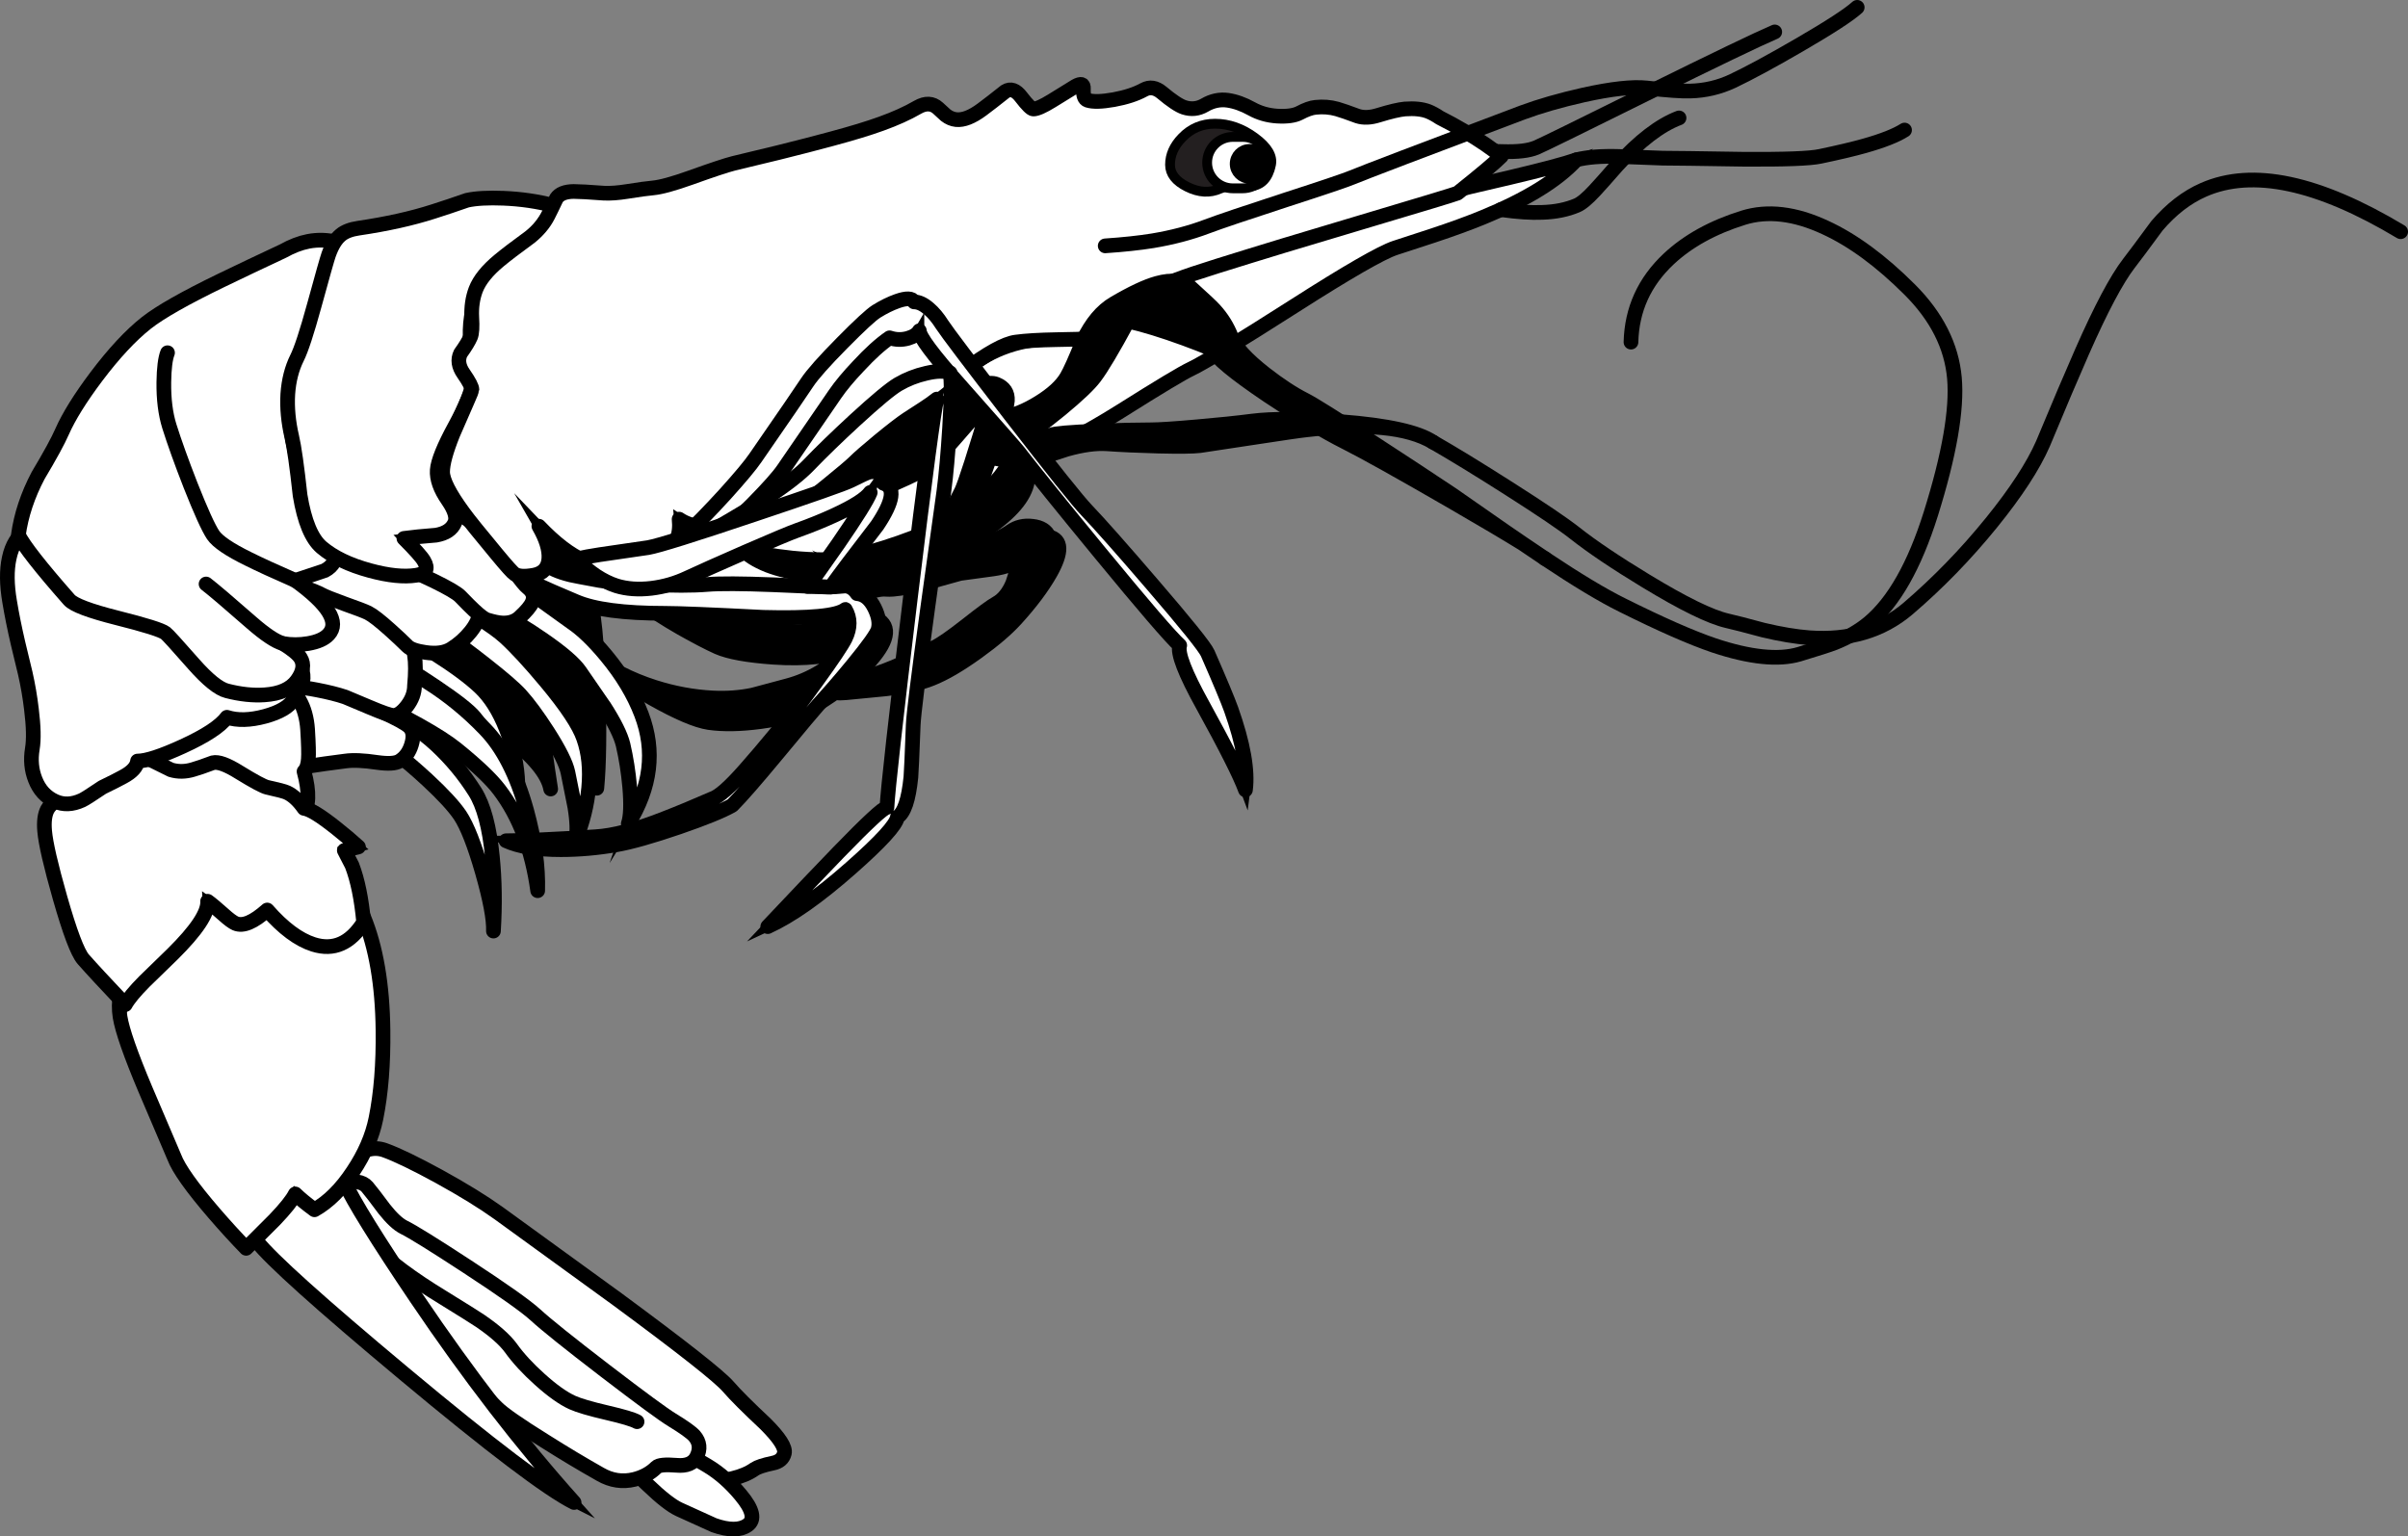 <?xml version="1.0" encoding="utf-8"?>
<!-- Generator: Adobe Illustrator 17.0.1, SVG Export Plug-In . SVG Version: 6.00 Build 0)  -->
<!DOCTYPE svg PUBLIC "-//W3C//DTD SVG 1.1//EN" "http://www.w3.org/Graphics/SVG/1.1/DTD/svg11.dtd">
<svg version="1.1" id="Layer_1" xmlns="http://www.w3.org/2000/svg" xmlns:xlink="http://www.w3.org/1999/xlink" x="0px" y="0px"
	 width="245.813px" height="156.876px" viewBox="8.773 57.771 245.813 156.876"
	 enable-background="new 8.773 57.771 245.813 156.876" xml:space="preserve">
<rect x="8.773" y="57.771" width="245.813" height="156.876" fill="#808080" stroke="none"/>
<g>
	<g id="Layer_1_1_">
		<g>
			<g id="Layer_1_3_">
				<g>
					<path fill="#FFFFFF" stroke="#000000" stroke-miterlimit="10" d="M169.684,74.092c-1.934,2.101-5.106,4.056-9.518,5.864
						c-1.453,0.596-3.156,1.218-5.111,1.866c-1.944,0.627-3.24,1.051-3.888,1.27c-1.422,0.481-4.84,2.451-10.255,5.911
						c-5.812,3.711-9.329,5.854-10.552,6.429c-0.888,0.418-3.298,1.866-7.228,4.343c-3.408,2.143-6.324,3.648-8.749,4.516
						c-0.836,1.965-2.457,4.212-4.861,6.742c-1.839,1.924-3.664,3.57-5.472,4.939c-1.213,0.909-3.23,1.609-6.052,2.101
						c-2.279,0.387-4.6,0.58-6.962,0.58c-1.014,1.422-2.268,2.342-3.763,2.76c-0.763,0.219-2.284,0.371-4.563,0.455
						c-1.453,0.063-3.564-0.601-6.334-1.991c-2.195-1.098-3.706-1.997-4.531-2.697c-3.146-2.039-5.687-3.638-7.62-4.798
						c-3.564-2.143-6.172-3.271-7.824-3.387c0.251-0.199,3.753,0.021,10.505,0.659c7.056,0.658,10.761,0.972,11.117,0.94
						c0.91-0.073,2.697-0.507,5.362-1.301c2.969-0.878,5.028-1.651,6.178-2.32c1.777-1.024,4.892-2.948,9.345-5.77
						c5.049-3.199,7.929-5.122,8.639-5.77c0.92-0.847,2.07-1.547,3.45-2.101c1.662-0.659,3.418-0.988,5.268-0.988
						c1.777,0,3.183-0.366,4.218-1.098c0.292-0.209,1.26-1.181,2.901-2.917c1.076-1.139,2.759-2.252,5.049-3.339
						c2.101-1.003,3.956-1.652,5.566-1.944c1.348-0.241,5.477-1.233,12.386-2.979c6.68-1.683,10.375-2.645,11.086-2.885
						c0.22-0.073,2.022-0.501,5.409-1.286C166.213,75.111,168.481,74.51,169.684,74.092z"/>
					
						<path fill="none" stroke="#000000" stroke-width="1.5" stroke-linecap="round" stroke-linejoin="round" stroke-miterlimit="3" d="
						M169.684,74.092c-1.934,2.101-5.106,4.056-9.518,5.864c-1.453,0.596-3.156,1.218-5.111,1.866
						c-1.944,0.627-3.24,1.051-3.888,1.27c-1.422,0.481-4.84,2.451-10.255,5.911c-5.812,3.711-9.329,5.854-10.552,6.429
						c-0.888,0.418-3.298,1.866-7.228,4.343c-3.408,2.143-6.324,3.648-8.749,4.516c-0.836,1.965-2.457,4.212-4.861,6.742
						c-1.839,1.924-3.664,3.57-5.472,4.939c-1.213,0.909-3.23,1.609-6.052,2.101c-2.279,0.387-4.6,0.58-6.962,0.58
						c-1.014,1.422-2.268,2.342-3.763,2.76c-0.763,0.219-2.284,0.371-4.563,0.455c-1.453,0.063-3.564-0.601-6.334-1.991
						c-2.195-1.098-3.706-1.997-4.531-2.697c-3.146-2.039-5.687-3.638-7.62-4.798c-3.564-2.143-6.172-3.271-7.824-3.387
						c0.251-0.199,3.753,0.021,10.505,0.659c7.056,0.658,10.761,0.972,11.117,0.94c0.91-0.073,2.697-0.507,5.362-1.301
						c2.969-0.878,5.028-1.651,6.178-2.32c1.777-1.024,4.892-2.948,9.345-5.77c5.049-3.199,7.929-5.122,8.639-5.77
						c0.92-0.847,2.07-1.547,3.45-2.101c1.662-0.659,3.418-0.988,5.268-0.988c1.777,0,3.183-0.366,4.218-1.098
						c0.292-0.209,1.26-1.181,2.901-2.917c1.076-1.139,2.759-2.252,5.049-3.339c2.101-1.003,3.956-1.652,5.566-1.944
						c1.348-0.241,5.477-1.233,12.386-2.979c6.68-1.683,10.375-2.645,11.086-2.885c0.22-0.073,2.022-0.501,5.409-1.286
						C166.213,75.111,168.481,74.51,169.684,74.092z"/>
					<path stroke="#000000" stroke-miterlimit="10" d="M68.364,117.194c0.815,1.16,1.307,4.651,1.474,10.474
						c0.136,4.662,0.089,8.19-0.141,10.584c0-0.502-0.664-1.385-1.991-2.65c-1.181-1.129-2.352-2.08-3.512-2.854l0.204,1.568
						c0.175,1.297,0.371,2.634,0.588,4.014c-0.274-1.535-1.771-3.343-4.492-5.425c-2.519-1.944-4.552-3.068-6.099-3.371
						c-1.547-2.99-1.756-6.507-0.627-10.552c0.564-2.039,1.625-4.474,3.183-7.307c2.874-0.732,5.43-0.408,7.667,0.972
						C66.446,113.776,67.695,115.292,68.364,117.194z"/>
					
						<path fill="none" stroke="#000000" stroke-width="1.5" stroke-linecap="round" stroke-linejoin="round" stroke-miterlimit="3" d="
						M68.364,117.194c0.815,1.16,1.307,4.651,1.474,10.474c0.136,4.662,0.089,8.19-0.141,10.584c0-0.502-0.664-1.385-1.991-2.65
						c-1.181-1.129-2.352-2.08-3.512-2.854l0.204,1.568c0.175,1.297,0.371,2.634,0.588,4.014c-0.274-1.535-1.771-3.343-4.492-5.425
						c-2.519-1.944-4.552-3.068-6.099-3.371c-1.547-2.99-1.756-6.507-0.627-10.552c0.564-2.039,1.625-4.474,3.183-7.307
						c2.874-0.732,5.43-0.408,7.667,0.972C66.446,113.776,67.695,115.292,68.364,117.194z"/>
					<path fill="#FFFFFF" stroke="#000000" stroke-miterlimit="10" d="M48.843,131.274c1.212,0.084,2.697,0.936,4.453,2.556
						c1.536,1.432,2.858,3.026,3.967,4.782c0.889,1.411,1.479,3.622,1.771,6.632c0.241,2.373,0.277,4.903,0.11,7.589
						c0.042-1.223-0.334-3.225-1.129-6.005c-0.805-2.801-1.563-4.735-2.273-5.801c-0.627-0.931-1.746-2.144-3.355-3.638
						c-1.181-1.087-2.211-1.966-3.089-2.635c-0.491-0.365-0.758-0.977-0.8-1.834C48.467,132.147,48.582,131.599,48.843,131.274z"/>
					
						<path fill="none" stroke="#000000" stroke-width="1.5" stroke-linecap="round" stroke-linejoin="round" stroke-miterlimit="3" d="
						M48.843,131.274c-0.261,0.324-0.376,0.873-0.345,1.646c0.042,0.857,0.309,1.469,0.8,1.834c0.878,0.669,1.908,1.548,3.089,2.635
						c1.61,1.494,2.729,2.707,3.355,3.638c0.71,1.065,1.469,3,2.273,5.801c0.794,2.78,1.17,4.782,1.129,6.005
						c0.167-2.686,0.131-5.216-0.11-7.589c-0.292-3.01-0.883-5.221-1.771-6.632c-1.108-1.756-2.431-3.351-3.967-4.782
						C51.54,132.21,50.056,131.358,48.843,131.274z"/>
					<path fill="#FFFFFF" stroke="#000000" stroke-miterlimit="10" d="M48.89,125.363c-0.429-0.188-0.585-0.606-0.47-1.254
						c0.104-0.627,0.397-1.15,0.878-1.568c0.481,0,1.74,0.643,3.779,1.929c2.059,1.307,3.617,2.456,4.672,3.449
						c1.077,1.014,1.976,2.436,2.697,4.265c0.732,1.84,1.129,3.727,1.192,5.66c-0.272-1.212-1.746-3.491-4.421-6.836
						c-0.534-0.659-1.856-1.698-3.967-3.12C51.169,126.477,49.716,125.635,48.89,125.363z"/>
					
						<path fill="none" stroke="#000000" stroke-width="1.5" stroke-linecap="round" stroke-linejoin="round" stroke-miterlimit="3" d="
						M48.89,125.363c0.826,0.272,2.279,1.113,4.359,2.524c2.111,1.422,3.434,2.461,3.967,3.12c2.675,3.345,4.149,5.624,4.421,6.836
						c-0.063-1.934-0.46-3.82-1.192-5.66c-0.721-1.829-1.62-3.25-2.697-4.265c-1.056-0.993-2.613-2.143-4.672-3.449
						c-2.039-1.286-3.298-1.929-3.779-1.929c-0.481,0.418-0.773,0.941-0.878,1.568C48.305,124.757,48.461,125.175,48.89,125.363z"/>
					<path fill="#FFFFFF" stroke="#000000" stroke-miterlimit="10" d="M48.357,130.067c-0.47-0.261-0.554-0.91-0.251-1.944
						c0.251-0.847,0.602-1.589,1.051-2.227c0.45-0.083,1.552,0.434,3.309,1.552c2.09,1.317,4.029,2.906,5.817,4.766
						c1.819,1.882,3.235,4.646,4.249,8.295c0.826,3.01,1.202,5.744,1.129,8.2c-0.575-4.182-1.882-7.615-3.92-10.302
						c-0.815-1.076-2.284-2.472-4.406-4.186c-0.847-0.68-2.112-1.49-3.794-2.431C49.826,130.861,48.765,130.287,48.357,130.067z"/>
					
						<path fill="none" stroke="#000000" stroke-width="1.5" stroke-linecap="round" stroke-linejoin="round" stroke-miterlimit="3" d="
						M48.357,130.067c0.408,0.219,1.469,0.794,3.183,1.725c1.683,0.94,2.948,1.751,3.794,2.431c2.122,1.714,3.59,3.109,4.406,4.186
						c2.038,2.687,3.345,6.12,3.92,10.302c0.073-2.456-0.303-5.19-1.129-8.2c-1.014-3.648-2.43-6.413-4.249-8.295
						c-1.788-1.86-3.727-3.449-5.817-4.766c-1.756-1.118-2.859-1.636-3.309-1.552c-0.449,0.638-0.8,1.38-1.051,2.227
						C47.803,129.158,47.887,129.806,48.357,130.067z"/>
					<path fill="#FFFFFF" stroke="#000000" stroke-miterlimit="10" d="M49.564,135.477c-0.408,0.251-1.166,0.298-2.273,0.142
						c-1.401-0.21-2.493-0.257-3.277-0.142c-1.62,0.209-2.754,0.366-3.403,0.471c-1.066,0.167-1.75,0.365-2.054,0.596
						c-0.178,0.136-0.434-0.204-0.768-1.02c-0.324-0.805-0.601-1.751-0.831-2.838c-0.617-2.896-0.502-4.5,0.345-4.813
						c0.669-0.261,1.897-0.209,3.685,0.157c1.463,0.303,2.624,0.638,3.481,1.003c1.861,0.794,2.932,1.254,3.214,1.38
						c1.568,0.711,2.524,1.233,2.869,1.568c0.397,0.396,0.476,0.992,0.235,1.787C50.558,134.541,50.15,135.11,49.564,135.477z"/>
					
						<path fill="none" stroke="#000000" stroke-width="1.5" stroke-linecap="round" stroke-linejoin="round" stroke-miterlimit="3" d="
						M49.564,135.477c-0.408,0.251-1.166,0.298-2.273,0.142c-1.401-0.21-2.493-0.257-3.277-0.142
						c-1.62,0.209-2.754,0.366-3.403,0.471c-1.066,0.167-1.75,0.365-2.054,0.596c-0.178,0.136-0.434-0.204-0.768-1.02
						c-0.324-0.805-0.601-1.751-0.831-2.838c-0.617-2.896-0.502-4.5,0.345-4.813c0.669-0.261,1.897-0.209,3.685,0.157
						c1.463,0.303,2.624,0.638,3.481,1.003c1.861,0.794,2.932,1.254,3.214,1.38c1.568,0.711,2.524,1.233,2.869,1.568
						c0.397,0.396,0.476,0.992,0.235,1.787C50.558,134.541,50.15,135.11,49.564,135.477z"/>
					<path stroke="#000000" stroke-miterlimit="10" d="M111.921,112.036c0.648-0.46,1.396-0.638,2.243-0.533
						c0.867,0.094,1.432,0.449,1.693,1.066c1.317,0.314,1.359,1.558,0.125,3.732c-0.836,1.463-2.007,3.021-3.512,4.672
						c-0.94,1.035-2.263,2.164-3.967,3.387c-1.787,1.286-3.329,2.185-4.625,2.697c-1.129,0.46-2.702,0.81-4.719,1.05
						c-2.101,0.199-3.45,0.33-4.045,0.392c-0.868,0.083-1.275-0.005-1.223-0.267c0.052-0.25,0.46-0.522,1.223-0.815
						c1.819-0.376,3.648-0.972,5.488-1.788c0.167-0.073,1.38-0.669,3.638-1.788c0.638-0.313,1.704-1.056,3.199-2.226
						c1.547-1.223,2.566-1.971,3.057-2.242c0.69-0.376,1.244-1.061,1.662-2.054c0.387-1.191,0.669-2.059,0.847-2.603
						c-0.575,0.575-1.531,0.957-2.869,1.145c-2.258,0.313-3.392,0.47-3.402,0.47c-1.484,0.418-2.613,0.732-3.387,0.941
						c-1.391,0.366-2.525,0.585-3.403,0.658c-0.982,0.084-2.096-0.136-3.339-0.658c-1.056-0.45-1.855-0.946-2.399-1.49
						c0.752,0.376,2.791,0.277,6.115-0.298c1.714-0.303,3.617-0.679,5.708-1.129c0.659-0.094,1.641-0.392,2.947-0.894
						C110.332,112.94,111.315,112.464,111.921,112.036z"/>
					
						<path fill="none" stroke="#000000" stroke-width="1.5" stroke-linecap="round" stroke-linejoin="round" stroke-miterlimit="3" d="
						M111.921,112.036c-0.606,0.428-1.589,0.904-2.948,1.427c-1.306,0.501-2.289,0.799-2.947,0.894
						c-2.091,0.45-3.993,0.826-5.708,1.129c-3.324,0.575-5.362,0.674-6.115,0.298c0.543,0.543,1.343,1.04,2.399,1.49
						c1.244,0.522,2.357,0.742,3.339,0.658c0.878-0.073,2.012-0.292,3.403-0.658c0.773-0.209,1.902-0.523,3.387-0.941
						c0.01,0,1.145-0.157,3.402-0.47c1.338-0.188,2.294-0.57,2.869-1.145c-0.178,0.543-0.46,1.411-0.847,2.603
						c-0.418,0.993-0.972,1.678-1.662,2.054c-0.491,0.271-1.51,1.019-3.057,2.242c-1.495,1.17-2.561,1.913-3.199,2.226
						c-2.258,1.119-3.47,1.714-3.638,1.788c-1.84,0.815-3.669,1.411-5.488,1.788c-0.763,0.292-1.171,0.564-1.223,0.815
						c-0.052,0.262,0.355,0.35,1.223,0.267c0.596-0.062,1.944-0.193,4.045-0.392c2.018-0.24,3.59-0.59,4.719-1.05
						c1.296-0.512,2.838-1.411,4.625-2.697c1.704-1.223,3.026-2.352,3.967-3.387c1.505-1.652,2.676-3.209,3.512-4.672
						c1.233-2.174,1.192-3.418-0.125-3.732c-0.261-0.617-0.826-0.972-1.693-1.066C113.316,111.398,112.569,111.576,111.921,112.036z
						"/>
					
						<path fill="none" stroke="#000000" stroke-width="1.5" stroke-linecap="round" stroke-linejoin="round" stroke-miterlimit="3" d="
						M161.985,79.172c1.683,0.24,3.094,0.334,4.233,0.282c1.327-0.042,2.498-0.277,3.512-0.706c0.46-0.188,1.066-0.69,1.819-1.505
						c0.46-0.492,1.228-1.354,2.305-2.587c2.269-2.498,4.374-4.113,6.318-4.845"/>
					<path fill="#FFFFFF" stroke="#000000" stroke-miterlimit="10" d="M38.119,117.226c0.868,0.084,2.545,0.633,5.033,1.646
						c2.258,0.92,4.186,1.803,5.786,2.65c1.212,0.648,1.928,1.693,2.148,3.136c0.125,0.784,0.125,1.824,0,3.12
						c0,0.721-0.256,1.417-0.768,2.085c-0.492,0.638-0.951,0.957-1.38,0.957c-0.313,0-1.134-0.282-2.462-0.847
						c-1.589-0.669-2.409-1.014-2.461-1.035c-0.774-0.261-1.73-0.501-2.87-0.721c-1.662-0.324-2.911-0.407-3.747-0.25
						c-0.701-0.7-0.983-2.436-0.847-5.206C36.687,119.938,37.209,118.093,38.119,117.226z"/>
					
						<path fill="none" stroke="#000000" stroke-width="1.5" stroke-linecap="round" stroke-linejoin="round" stroke-miterlimit="3" d="
						M38.119,117.226c-0.91,0.868-1.432,2.713-1.568,5.535c-0.136,2.77,0.146,4.505,0.847,5.206c0.836-0.157,2.085-0.073,3.747,0.25
						c1.14,0.22,2.096,0.46,2.87,0.721c0.052,0.021,0.873,0.366,2.461,1.035c1.328,0.564,2.148,0.847,2.462,0.847
						c0.429,0,0.888-0.319,1.38-0.957c0.512-0.669,0.768-1.364,0.768-2.085c0.125-1.296,0.125-2.336,0-3.12
						c-0.22-1.442-0.936-2.488-2.148-3.136c-1.6-0.847-3.528-1.73-5.786-2.65C40.664,117.858,38.986,117.31,38.119,117.226z"/>
					<path fill="#FFFFFF" stroke="#000000" stroke-miterlimit="10" d="M54.535,122.808c-0.178-0.701-0.042-1.333,0.408-1.897
						c0.313-0.408,0.711-0.711,1.192-0.91l1.537,0.91c1.139,0.71,2.017,1.343,2.634,1.897c1.14,1.045,2.53,2.55,4.171,4.516
						c2.122,2.54,3.413,4.484,3.873,5.833c0.523,1.474,0.695,3.162,0.518,5.064c-0.167,1.745-0.606,3.501-1.317,5.268
						c0.178-0.741,0.146-1.85-0.094-3.324c-0.334-1.683-0.57-2.858-0.706-3.527c-0.188-0.909-0.878-2.295-2.07-4.155
						c-1.045-1.62-1.97-2.875-2.775-3.763c-0.596-0.659-1.792-1.693-3.59-3.104C56.788,124.412,55.528,123.477,54.535,122.808z"/>
					
						<path fill="none" stroke="#000000" stroke-width="1.5" stroke-linecap="round" stroke-linejoin="round" stroke-miterlimit="3" d="
						M54.535,122.808c0.993,0.669,2.253,1.604,3.779,2.807c1.798,1.411,2.995,2.446,3.59,3.104c0.805,0.888,1.73,2.143,2.775,3.763
						c1.192,1.86,1.881,3.246,2.07,4.155c0.136,0.669,0.371,1.845,0.706,3.527c0.24,1.475,0.272,2.583,0.094,3.324
						c0.711-1.767,1.15-3.522,1.317-5.268c0.178-1.902,0.005-3.591-0.518-5.064c-0.46-1.349-1.751-3.293-3.873-5.833
						c-1.641-1.965-3.031-3.47-4.171-4.516c-0.617-0.554-1.495-1.187-2.634-1.897L56.133,120c-0.481,0.199-0.878,0.501-1.192,0.91
						C54.493,121.475,54.357,122.107,54.535,122.808z"/>
					<path fill="#FFFFFF" stroke="#000000" stroke-miterlimit="10" d="M37.491,116.771c0.648-1.076,1.61-2.08,2.885-3.01
						c1.338-0.972,2.373-1.37,3.104-1.192c0.721,0.167,2.404,0.774,5.049,1.819c2.571,1.014,4.17,1.688,4.798,2.023
						c0.941,0.512,1.813,1.076,2.618,1.693c1.171,0.899,1.756,1.62,1.756,2.164c0,0.596-0.298,1.265-0.894,2.007
						c-0.543,0.68-1.197,1.26-1.96,1.741c-0.648,0.407-1.521,0.533-2.618,0.376c-0.951-0.136-1.573-0.35-1.866-0.643
						c-0.492-0.491-1.082-1.045-1.772-1.662c-1.035-0.93-1.782-1.51-2.242-1.74c-0.335-0.167-1.14-0.476-2.415-0.925
						c-1.212-0.439-1.991-0.752-2.336-0.94c-0.313-0.178-1.045-0.476-2.195-0.894C38.349,117.2,37.711,116.928,37.491,116.771z"/>
					
						<path fill="none" stroke="#000000" stroke-width="1.5" stroke-linecap="round" stroke-linejoin="round" stroke-miterlimit="3" d="
						M37.491,116.771c0.22,0.157,0.857,0.429,1.913,0.815c1.15,0.418,1.881,0.716,2.195,0.894c0.345,0.188,1.124,0.501,2.336,0.94
						c1.275,0.45,2.08,0.758,2.415,0.925c0.459,0.23,1.207,0.81,2.242,1.74c0.69,0.617,1.28,1.17,1.772,1.662
						c0.292,0.293,0.915,0.507,1.866,0.643c1.098,0.157,1.97,0.031,2.618-0.376c0.763-0.481,1.417-1.061,1.96-1.741
						c0.596-0.742,0.894-1.411,0.894-2.007c0-0.543-0.585-1.265-1.756-2.164c-0.805-0.617-1.677-1.181-2.618-1.693
						c-0.627-0.335-2.227-1.009-4.798-2.023c-2.645-1.045-4.328-1.651-5.049-1.819c-0.732-0.178-1.767,0.22-3.104,1.192
						C39.101,114.691,38.139,115.695,37.491,116.771z"/>
					<path stroke="#000000" stroke-miterlimit="10" d="M74.698,119.546c0.282,0.031,1.432-0.11,3.45-0.423
						c1.63-0.251,2.691-0.167,3.183,0.251c0.69,0.585,1.772,1.15,3.246,1.693c1.641,0.606,3.303,0.993,4.986,1.16
						c1.254,0.125,2.89-0.152,4.908-0.831c1.798-0.617,2.963-0.815,3.496-0.596c1.735,0.7,1.625,2.169-0.329,4.406
						c-1.537,1.756-3.397,3.272-5.582,4.547c-1.39,0.815-3.277,1.379-5.66,1.694c-2.038,0.271-3.789,0.303-5.252,0.094
						c-1.275-0.188-3.209-1.014-5.801-2.478c-2.666-1.516-4.788-3.016-6.366-4.5c1.965,1.474,4.166,2.597,6.601,3.371
						c1.965,0.627,3.941,0.993,5.927,1.097c1.463,0.073,2.838-0.026,4.124-0.298l3.575-0.957c2.3-0.617,4.385-1.871,6.256-3.763
						c-1.892,0.794-4.463,1.082-7.714,0.862c-2.666-0.188-4.568-0.533-5.708-1.035c-0.972-0.439-2.216-1.087-3.731-1.944
						C76.559,120.895,75.357,120.111,74.698,119.546z"/>
					
						<path fill="none" stroke="#000000" stroke-width="1.5" stroke-linecap="round" stroke-linejoin="round" stroke-miterlimit="3" d="
						M74.698,119.546c0.659,0.564,1.861,1.348,3.606,2.352c1.516,0.857,2.76,1.505,3.731,1.944c1.14,0.502,3.042,0.847,5.708,1.035
						c3.251,0.219,5.822-0.068,7.714-0.862c-1.871,1.892-3.956,3.146-6.256,3.763l-3.575,0.957c-1.286,0.271-2.66,0.371-4.124,0.298
						c-1.986-0.104-3.962-0.47-5.927-1.097c-2.435-0.774-4.636-1.897-6.601-3.371c1.578,1.484,3.7,2.984,6.366,4.5
						c2.592,1.464,4.526,2.289,5.801,2.478c1.463,0.209,3.214,0.178,5.252-0.094c2.383-0.314,4.27-0.878,5.66-1.694
						c2.185-1.275,4.045-2.791,5.582-4.547c1.955-2.237,2.064-3.706,0.329-4.406c-0.533-0.22-1.698-0.021-3.496,0.596
						c-2.018,0.679-3.653,0.956-4.908,0.831c-1.683-0.167-3.345-0.554-4.986-1.16c-1.474-0.543-2.556-1.108-3.246-1.693
						c-0.491-0.418-1.552-0.502-3.183-0.251C76.13,119.437,74.98,119.578,74.698,119.546z"/>
					<path fill="#FFFFFF" stroke="#000000" stroke-miterlimit="10" d="M60.838,117.038c0.376,0.104,1.343,0.721,2.901,1.85
						c2.237,1.61,3.371,2.425,3.402,2.446c1.056,0.711,2.226,1.84,3.512,3.387c1.63,1.965,2.833,3.967,3.606,6.005
						c1.411,3.711,0.962,7.427-1.348,11.148c0.251-0.732,0.298-1.991,0.141-3.779c-0.136-1.505-0.361-2.932-0.674-4.28
						c-0.23-0.962-0.883-2.278-1.96-3.951c-0.021-0.042-0.841-1.228-2.461-3.559c-0.564-0.815-1.809-1.887-3.732-3.214
						c-1.746-1.213-3.324-2.153-4.735-2.822c-0.22-1.108-0.277-1.813-0.173-2.117C59.453,117.722,59.96,117.351,60.838,117.038z"/>
					
						<path fill="none" stroke="#000000" stroke-width="1.5" stroke-linecap="round" stroke-linejoin="round" stroke-miterlimit="3" d="
						M60.838,117.038c-0.878,0.313-1.385,0.685-1.521,1.113c-0.104,0.303-0.047,1.009,0.173,2.117
						c1.411,0.669,2.989,1.609,4.735,2.822c1.923,1.328,3.167,2.399,3.732,3.214c1.62,2.331,2.44,3.518,2.461,3.559
						c1.077,1.673,1.73,2.989,1.96,3.951c0.313,1.349,0.538,2.775,0.674,4.28c0.157,1.788,0.11,3.047-0.141,3.779
						c2.31-3.722,2.759-7.438,1.348-11.148c-0.773-2.038-1.976-4.04-3.606-6.005c-1.286-1.547-2.457-2.676-3.512-3.387
						c-0.032-0.021-1.166-0.836-3.402-2.446C62.181,117.759,61.214,117.142,60.838,117.038z"/>
					<path fill="#FFFFFF" stroke="#000000" stroke-miterlimit="10" d="M61.324,116.175c0.627,0.868,1.061,1.396,1.302,1.583
						c0.564,0.439,0.721,0.946,0.47,1.521c-0.167,0.387-0.59,0.894-1.27,1.521c-0.46,0.429-1.066,0.622-1.819,0.58
						c-0.376-0.021-0.873-0.125-1.49-0.313c-0.271-0.073-0.727-0.408-1.364-1.003c-0.261-0.241-0.732-0.711-1.411-1.412
						c-0.334-0.334-1.239-0.862-2.712-1.583c-1.38-0.659-2.446-1.114-3.199-1.364c-0.742-0.669-1.176-1.516-1.301-2.54
						c-0.094-0.794-0.016-1.443,0.235-1.945c0.157-0.313,0.978-0.564,2.462-0.752c1.212-0.157,2.436-0.23,3.669-0.219
						c1.233,0.01,2.744,1.139,4.531,3.387C59.74,114.032,60.373,114.879,61.324,116.175z"/>
					
						<path fill="none" stroke="#000000" stroke-width="1.5" stroke-linecap="round" stroke-linejoin="round" stroke-miterlimit="3" d="
						M61.324,116.175c-0.951-1.296-1.583-2.143-1.897-2.54c-1.787-2.248-3.298-3.376-4.531-3.387
						c-1.233-0.011-2.457,0.062-3.669,0.219c-1.484,0.188-2.305,0.439-2.462,0.752c-0.25,0.502-0.329,1.15-0.235,1.945
						c0.125,1.024,0.559,1.871,1.301,2.54c0.752,0.25,1.819,0.706,3.199,1.364c1.474,0.721,2.378,1.249,2.712,1.583
						c0.679,0.701,1.15,1.171,1.411,1.412c0.637,0.596,1.092,0.93,1.364,1.003c0.617,0.188,1.113,0.292,1.49,0.313
						c0.752,0.042,1.359-0.151,1.819-0.58c0.68-0.627,1.103-1.134,1.27-1.521c0.251-0.575,0.094-1.082-0.47-1.521
						C62.385,117.571,61.951,117.043,61.324,116.175z"/>
					
						<path fill="none" stroke="#000000" stroke-width="1.5" stroke-linecap="round" stroke-linejoin="round" stroke-miterlimit="3" d="
						M158.457,73.386c0.722-0.157,1.955-0.204,3.7-0.141c1.526,0.052,2.677-0.083,3.45-0.408c0.554-0.23,4.296-2.064,11.226-5.503
						c7.004-3.46,11.373-5.561,13.108-6.303"/>
					<path fill="#FFFFFF" stroke="#000000" stroke-miterlimit="10" d="M61.246,115.83c0.178-0.658,0.559-0.998,1.145-1.019
						c0.366-0.01,1.056,0.152,2.07,0.486c0.397,0.46,1.249,0.852,2.556,1.176c0.303,0.073,1.286,0.261,2.948,0.564
						c0.878,0.157,2.493,0.293,4.845,0.408c2.634,0.125,4.688,0.125,6.162,0c1.296-0.104,3.533-0.094,6.71,0.031
						c1.631,0.073,3.465,0.152,5.503,0.235c0.544,0,1.161-0.037,1.851-0.11c0.48,0.01,0.894,0.272,1.239,0.784
						c0.731,0.063,1.322,0.549,1.771,1.458c0.408,0.826,0.533,1.547,0.376,2.164c-0.115,0.471-0.993,1.704-2.634,3.701
						c-1.212,1.474-2.394,2.837-3.543,4.092c-0.293,0.313-1.646,1.929-4.061,4.845c-2.227,2.687-3.779,4.469-4.657,5.347
						c-0.972,0.564-2.791,1.307-5.457,2.227c-2.749,0.94-4.871,1.542-6.366,1.803c-1.934,0.335-3.826,0.502-5.676,0.502
						c-2.404,0-4.27-0.303-5.598-0.909c1.829,0,4.871-0.136,9.125-0.408c1.829-0.104,4.176-0.721,7.04-1.85
						c1.484-0.575,3.12-1.255,4.908-2.038c0.679-0.22,1.787-1.202,3.324-2.948c0.857-0.962,2.033-2.347,3.528-4.155
						c0.93-1.056,2.2-2.702,3.81-4.938c1.589-2.195,2.556-3.638,2.901-4.328c0.523-1.077,0.523-2.059,0-2.948
						c-0.836,0.659-3.632,0.925-8.389,0.8c-5.278-0.272-8.613-0.408-10.003-0.408c-4.223,0-7.265-0.402-9.125-1.207
						c-1.954-0.826-3.156-1.349-3.606-1.568C62.427,116.886,61.528,116.29,61.246,115.83z"/>
					
						<path fill="none" stroke="#000000" stroke-width="1.5" stroke-linecap="round" stroke-linejoin="round" stroke-miterlimit="3" d="
						M61.246,115.83c0.282,0.46,1.181,1.056,2.697,1.788c0.45,0.22,1.652,0.742,3.606,1.568c1.861,0.805,4.903,1.207,9.125,1.207
						c1.391,0,4.725,0.136,10.003,0.408c4.756,0.125,7.552-0.141,8.389-0.8c0.523,0.889,0.523,1.871,0,2.948
						c-0.345,0.69-1.312,2.132-2.901,4.328c-1.61,2.237-2.88,3.883-3.81,4.938c-1.495,1.809-2.67,3.193-3.528,4.155
						c-1.537,1.746-2.645,2.729-3.324,2.948c-1.788,0.783-3.423,1.463-4.908,2.038c-2.864,1.129-5.211,1.745-7.04,1.85
						c-4.254,0.272-7.296,0.408-9.125,0.408c1.328,0.606,3.193,0.909,5.598,0.909c1.85,0,3.742-0.167,5.676-0.502
						c1.495-0.261,3.617-0.862,6.366-1.803c2.666-0.92,4.484-1.662,5.457-2.227c0.878-0.878,2.43-2.66,4.657-5.347
						c2.415-2.916,3.768-4.531,4.061-4.845c1.15-1.255,2.331-2.619,3.543-4.092c1.641-1.997,2.519-3.23,2.634-3.701
						c0.157-0.617,0.031-1.338-0.376-2.164c-0.45-0.909-1.04-1.396-1.771-1.458c-0.345-0.512-0.758-0.773-1.239-0.784
						c-0.69,0.073-1.307,0.11-1.851,0.11c-2.038-0.083-3.873-0.162-5.503-0.235c-3.177-0.125-5.415-0.136-6.71-0.031
						c-1.474,0.125-3.528,0.125-6.162,0c-2.352-0.115-3.967-0.251-4.845-0.408c-1.662-0.303-2.645-0.491-2.948-0.564
						c-1.307-0.324-2.159-0.716-2.556-1.176c-1.014-0.334-1.704-0.497-2.07-0.486C61.805,114.832,61.423,115.172,61.246,115.83z"/>
					<path stroke="#000000" stroke-miterlimit="10" d="M106.339,102.456c-1.432,1.652-2.373,2.64-2.822,2.963
						c-0.522,0.376-1.631,0.936-3.324,1.678l-2.399,1.004c-0.313,0.042-1.307,0.078-2.979,0.109
						c-1.37,0.031-2.227,0.115-2.571,0.251c0.961-0.658,2.78-1.892,5.457-3.7c2.331-1.6,3.794-2.697,4.39-3.292
						c0.972-0.972,2.326-1.986,4.061-3.042c2.101-1.275,3.549-1.751,4.343-1.427s1.166,0.889,1.113,1.693
						c-0.021,0.387-0.271,1.312-0.752,2.775c-0.481,1.432-1.672,4.834-3.575,10.207c-0.669,0.376-1.348,0.664-2.038,0.862
						l-0.831,0.204c1.317-2.499,2.153-4.108,2.509-4.83c0.355-0.71,1.369-3.873,3.042-9.486
						C109.282,99.105,108.075,100.449,106.339,102.456z"/>
					
						<path fill="none" stroke="#000000" stroke-width="1.5" stroke-linecap="round" stroke-linejoin="round" stroke-miterlimit="3" d="
						M106.339,102.456c-1.432,1.652-2.373,2.64-2.822,2.963c-0.522,0.376-1.631,0.936-3.324,1.678l-2.399,1.004
						c-0.313,0.042-1.307,0.078-2.979,0.109c-1.37,0.031-2.227,0.115-2.571,0.251c0.961-0.658,2.78-1.892,5.457-3.7
						c2.331-1.6,3.794-2.697,4.39-3.292c0.972-0.972,2.326-1.986,4.061-3.042c2.101-1.275,3.549-1.751,4.343-1.427
						s1.166,0.889,1.113,1.693c-0.021,0.387-0.271,1.312-0.752,2.775c-0.481,1.432-1.672,4.834-3.575,10.207
						c-0.669,0.376-1.348,0.664-2.038,0.862l-0.831,0.204c1.317-2.499,2.153-4.108,2.509-4.83c0.355-0.71,1.369-3.873,3.042-9.486
						C109.282,99.105,108.075,100.449,106.339,102.456z"/>
					<g>
						<path stroke="#000000" stroke-miterlimit="10" d="M126.236,101.656c0.847,0,2.446-0.104,4.798-0.313
							c2.185-0.188,4.045-0.382,5.582-0.58c2.059-0.262,5.064-0.241,9.016,0.062c4.787,0.366,7.929,1.061,9.423,2.085
							c-2.582-1.536-6.878-1.954-12.888-1.254c-0.617,0.062-2.457,0.329-5.52,0.799c-3.293,0.502-5.091,0.774-5.394,0.816
							c-0.669,0.083-2.091,0.099-4.265,0.047c-1.986-0.052-3.726-0.131-5.221-0.235c-1.14-0.073-2.493,0.11-4.062,0.549
							c-0.094,0.021-1.186,0.376-3.277,1.066c-0.669,0.22-1.62,0.246-2.854,0.079c-1.369-0.23-2.326-0.376-2.87-0.439l1.066-1.615
							l2.807-0.126c1.934-0.125,3.089-0.261,3.465-0.407c0.387-0.157,1.976-0.293,4.767-0.408
							C123.006,101.698,124.814,101.656,126.236,101.656z"/>
						
							<path fill="none" stroke="#000000" stroke-width="1.5" stroke-linecap="round" stroke-linejoin="round" stroke-miterlimit="3" d="
							M126.236,101.656c-1.422,0-3.23,0.042-5.425,0.125c-2.791,0.115-4.38,0.251-4.767,0.408c-0.376,0.146-1.532,0.282-3.465,0.407
							l-2.807,0.126l-1.066,1.615c0.544,0.062,1.5,0.209,2.87,0.439c1.233,0.167,2.185,0.141,2.854-0.079
							c2.091-0.69,3.183-1.045,3.277-1.066c1.568-0.439,2.922-0.622,4.062-0.549c1.495,0.104,3.235,0.183,5.221,0.235
							c2.174,0.052,3.596,0.037,4.265-0.047c0.303-0.042,2.101-0.313,5.394-0.816c3.062-0.47,4.902-0.737,5.52-0.799
							c6.01-0.7,10.306-0.282,12.888,1.254c-1.494-1.024-4.636-1.719-9.423-2.085c-3.951-0.303-6.957-0.324-9.016-0.062
							c-1.537,0.198-3.397,0.392-5.582,0.58C128.683,101.552,127.083,101.656,126.236,101.656z"/>
						
							<path fill="none" stroke="#000000" stroke-width="1.5" stroke-linecap="round" stroke-linejoin="round" stroke-miterlimit="3" d="
							M155.055,102.91c2.028,1.161,4.6,2.734,7.715,4.72c3.334,2.122,5.592,3.648,6.772,4.579c1.746,1.38,4.161,3.005,7.244,4.876
							c3.815,2.32,6.591,3.679,8.326,4.076c0.658,0.146,1.876,0.46,3.653,0.941c1.756,0.418,3.318,0.679,4.688,0.784
							c4.066,0.292,7.433-0.701,10.098-2.979c3.062-2.624,5.896-5.54,8.498-8.749c2.509-3.094,4.265-5.786,5.269-8.075
							c1.62-3.899,2.953-7.035,3.998-9.408c1.924-4.369,3.518-7.374,4.782-9.016c0.513-0.658,1.464-1.934,2.854-3.826
							c1.453-1.704,3.042-2.932,4.767-3.685c4.997-2.195,11.702-0.768,20.117,4.281"/>
					</g>
					<g>
						<g>
							<path fill="#FFFFFF" stroke="#000000" stroke-miterlimit="10" d="M44.547,176.164c1.223-1.034,2.388-1.354,3.496-0.956
								c1.275,0.46,3.125,1.354,5.55,2.681c2.467,1.359,4.495,2.608,6.084,3.748c1.077,0.783,5.116,3.716,12.12,8.796
								c6.648,4.902,10.421,7.876,11.32,8.921c0.721,0.837,1.991,2.106,3.81,3.811c1.421,1.422,2.059,2.42,1.913,2.995
								c-0.136,0.543-0.533,0.878-1.192,1.003c-0.93,0.199-1.547,0.402-1.85,0.612c-0.585,0.417-1.338,0.736-2.258,0.956
								c-0.794,0.198-1.594,0.298-2.399,0.298c-0.366,0-2.54-1.349-6.522-4.045c-4.077-2.76-8.425-5.833-13.045-9.22
								c-12.408-9.104-18.888-14.645-19.442-16.62C42.896,177.879,43.7,176.886,44.547,176.164z"/>
							
								<path fill="none" stroke="#000000" stroke-width="1.5" stroke-linecap="round" stroke-linejoin="round" stroke-miterlimit="3" d="
								M44.547,176.164c1.223-1.034,2.388-1.354,3.496-0.956c1.275,0.46,3.125,1.354,5.55,2.681
								c2.467,1.359,4.495,2.608,6.084,3.748c1.077,0.783,5.116,3.716,12.12,8.796c6.648,4.902,10.421,7.876,11.32,8.921
								c0.721,0.837,1.991,2.106,3.81,3.811c1.421,1.422,2.059,2.42,1.913,2.995c-0.136,0.543-0.533,0.878-1.192,1.003
								c-0.93,0.199-1.547,0.402-1.85,0.612c-0.585,0.417-1.338,0.736-2.258,0.956c-0.794,0.198-1.594,0.298-2.399,0.298
								c-0.366,0-2.54-1.349-6.522-4.045c-4.077-2.76-8.425-5.833-13.045-9.22c-12.408-9.104-18.888-14.645-19.442-16.62
								C42.896,177.879,43.7,176.886,44.547,176.164z"/>
							<path fill="#FFFFFF" stroke="#000000" stroke-miterlimit="10" d="M76.313,205.266c1.39,0.396,2.942,1.113,4.657,2.147
								c1.223,0.731,2.357,1.725,3.402,2.979c1.265,1.516,1.5,2.55,0.706,3.104c-0.763,0.533-1.902,0.533-3.418,0
								c-1.714-0.773-2.9-1.312-3.559-1.615c-0.773-0.355-1.845-1.191-3.214-2.509c-1.913-1.829-2.99-2.843-3.23-3.042
								C72.43,204.951,73.982,204.597,76.313,205.266z"/>
							
								<path fill="none" stroke="#000000" stroke-width="1.5" stroke-linecap="round" stroke-linejoin="round" stroke-miterlimit="3" d="
								M76.313,205.266c-2.331-0.669-3.883-0.314-4.657,1.065c0.24,0.199,1.317,1.213,3.23,3.042
								c1.369,1.317,2.441,2.153,3.214,2.509c0.658,0.303,1.845,0.842,3.559,1.615c1.516,0.533,2.655,0.533,3.418,0
								c0.794-0.555,0.56-1.589-0.706-3.104c-1.045-1.255-2.179-2.248-3.402-2.979C79.256,206.379,77.704,205.662,76.313,205.266z"
								/>
							<g>
								<path fill="#FFFFFF" stroke="#000000" stroke-miterlimit="10" d="M46.256,178.955c0.355,0.418,0.936,1.171,1.741,2.258
									c0.752,0.951,1.421,1.573,2.007,1.866c0.878,0.429,3.026,1.762,6.444,3.998c3.679,2.404,6.005,4.051,6.978,4.939
									c1.066,0.982,3.438,2.885,7.118,5.707c3.669,2.812,5.953,4.489,6.852,5.033c1.181,0.721,1.934,1.259,2.258,1.614
									c0.554,0.638,0.632,1.354,0.235,2.148c-0.334,0.669-1.019,0.956-2.054,0.862c-1.14-0.094-1.824-0.026-2.054,0.204
									c-0.596,0.596-1.349,1.009-2.258,1.238c-1.202,0.293-2.357,0.12-3.465-0.518c-1.85-1.045-3.742-2.179-5.676-3.402
									c-2.624-1.631-4.254-2.765-4.892-3.402c-1.589-1.589-3.581-3.518-5.974-5.785c-3.408-3.241-5.53-5.128-6.366-5.66
									c-1.892-1.202-3.632-2.719-5.221-4.548c-2.237-2.581-2.587-4.405-1.051-5.472c0.878-0.658,1.819-1.129,2.822-1.411
									C44.913,178.281,45.765,178.391,46.256,178.955z"/>
								
									<path fill="none" stroke="#000000" stroke-width="1.5" stroke-linecap="round" stroke-linejoin="round" stroke-miterlimit="3" d="
									M46.256,178.955c0.355,0.418,0.936,1.171,1.741,2.258c0.752,0.951,1.421,1.573,2.007,1.866
									c0.878,0.429,3.026,1.762,6.444,3.998c3.679,2.404,6.005,4.051,6.978,4.939c1.066,0.982,3.438,2.885,7.118,5.707
									c3.669,2.812,5.953,4.489,6.852,5.033c1.181,0.721,1.934,1.259,2.258,1.614c0.554,0.638,0.632,1.354,0.235,2.148
									c-0.334,0.669-1.019,0.956-2.054,0.862c-1.14-0.094-1.824-0.026-2.054,0.204c-0.596,0.596-1.349,1.009-2.258,1.238
									c-1.202,0.293-2.357,0.12-3.465-0.518c-1.85-1.045-3.742-2.179-5.676-3.402c-2.624-1.631-4.254-2.765-4.892-3.402
									c-1.589-1.589-3.581-3.518-5.974-5.785c-3.408-3.241-5.53-5.128-6.366-5.66c-1.892-1.202-3.632-2.719-5.221-4.548
									c-2.237-2.581-2.587-4.405-1.051-5.472c0.878-0.658,1.819-1.129,2.822-1.411C44.913,178.281,45.765,178.391,46.256,178.955z
									"/>
								
									<path fill="none" stroke="#000000" stroke-width="1.5" stroke-linecap="round" stroke-linejoin="round" stroke-miterlimit="3" d="
									M46.961,185.039c1.579,1.578,3.91,3.309,6.994,5.189c2.101,1.296,3.376,2.096,3.825,2.399
									c1.484,1.014,2.535,1.944,3.152,2.79c0.742,1.035,1.719,2.097,2.932,3.184c1.275,1.149,2.383,1.938,3.324,2.367
									c0.669,0.304,1.861,0.653,3.575,1.051c1.621,0.376,2.634,0.68,3.042,0.909"/>
							</g>
							<path fill="#FFFFFF" stroke="#000000" stroke-miterlimit="10" d="M38.024,177.168c1.233-0.982,2.436-1.286,3.606-0.909
								c1.024,0.334,1.787,1.056,2.289,2.163c0.899,1.976,3.355,5.938,7.369,11.885c5.352,7.924,10.714,14.88,16.087,20.869
								c-2.676-1.338-8.457-5.717-17.341-13.139c-8.551-7.14-13.568-11.65-15.052-13.531c-1.16-1.464-1.239-2.911-0.235-4.344
								C35.155,179.577,36.248,178.579,38.024,177.168z"/>
							
								<path fill="none" stroke="#000000" stroke-width="1.5" stroke-linecap="round" stroke-linejoin="round" stroke-miterlimit="3" d="
								M38.024,177.168c-1.777,1.411-2.869,2.409-3.277,2.994c-1.003,1.433-0.925,2.88,0.235,4.344
								c1.484,1.881,6.501,6.392,15.052,13.531c8.885,7.422,14.665,11.801,17.341,13.139c-5.373-5.989-10.735-12.945-16.087-20.869
								c-4.014-5.947-6.47-9.909-7.369-11.885c-0.502-1.107-1.265-1.829-2.289-2.163C40.46,175.882,39.258,176.186,38.024,177.168z"
								/>
						</g>
						<path fill="#FFFFFF" stroke="#000000" stroke-miterlimit="10" d="M35.892,146.781c2.342-0.136,4.38,0.167,6.115,0.909
							c1.902,0.815,3.198,2.055,3.888,3.716c1.265,3.063,1.923,6.915,1.976,11.556c0.042,3.429-0.199,6.435-0.721,9.016
							c-0.366,1.809-1.145,3.606-2.336,5.394c-1.202,1.819-2.514,3.126-3.936,3.92c-0.826-0.605-1.479-1.145-1.959-1.614
							c-0.304,0.606-1.004,1.484-2.101,2.634c-0.032,0.031-1.004,1.004-2.917,2.916c-1.045-1.076-2.132-2.268-3.261-3.574
							c-2.269-2.635-3.627-4.547-4.077-5.739c-1.192-2.77-2.18-5.085-2.963-6.945c-1.495-3.544-2.352-6-2.571-7.369
							c-0.241-1.495,0.031-3.173,0.815-5.033c0.46-1.077,1.317-2.619,2.572-4.626c1.181-1.484,2.848-2.696,5.001-3.638
							C31.465,147.414,33.624,146.907,35.892,146.781z"/>
						
							<path fill="none" stroke="#000000" stroke-width="1.5" stroke-linecap="round" stroke-linejoin="round" stroke-miterlimit="3" d="
							M35.892,146.781c-2.268,0.126-4.427,0.633-6.476,1.521c-2.153,0.941-3.82,2.153-5.001,3.638
							c-1.254,2.007-2.112,3.549-2.572,4.626c-0.784,1.86-1.056,3.538-0.815,5.033c0.219,1.369,1.077,3.825,2.571,7.369
							c0.784,1.86,1.771,4.176,2.963,6.945c0.449,1.192,1.808,3.104,4.077,5.739c1.129,1.307,2.216,2.498,3.261,3.574
							c1.913-1.912,2.885-2.885,2.917-2.916c1.097-1.149,1.797-2.027,2.101-2.634c0.48,0.47,1.134,1.009,1.959,1.614
							c1.422-0.794,2.734-2.101,3.936-3.92c1.192-1.787,1.971-3.585,2.336-5.394c0.522-2.581,0.763-5.587,0.721-9.016
							c-0.052-4.641-0.711-8.492-1.976-11.556c-0.69-1.661-1.986-2.9-3.888-3.716C40.272,146.948,38.234,146.646,35.892,146.781z"/>
						<path fill="#FFFFFF" stroke="#000000" stroke-miterlimit="10" d="M40.251,135.272c-0.042,0.596-0.188,1.02-0.439,1.271
							c0.575,2.122,0.518,3.616-0.172,4.484c-1.986-1.046-5.29-2.023-9.909-2.933c-4.788-0.951-7.871-1.171-9.251-0.658
							c3.366-3.638,6.282-6.251,8.749-7.84c2.843-1.819,5.535-2.603,8.075-2.352c1.756,1.014,2.712,2.681,2.869,5.001
							C40.267,133.762,40.293,134.771,40.251,135.272z"/>
						
							<path fill="none" stroke="#000000" stroke-width="1.5" stroke-linecap="round" stroke-linejoin="round" stroke-miterlimit="3" d="
							M40.251,135.272c-0.042,0.596-0.188,1.02-0.439,1.271c0.575,2.122,0.518,3.616-0.172,4.484
							c-1.986-1.046-5.29-2.023-9.909-2.933c-4.788-0.951-7.871-1.171-9.251-0.658c3.366-3.638,6.282-6.251,8.749-7.84
							c2.843-1.819,5.535-2.603,8.075-2.352c1.756,1.014,2.712,2.681,2.869,5.001C40.267,133.762,40.293,134.771,40.251,135.272z"/>
						<path fill="#FFFFFF" stroke="#000000" stroke-miterlimit="10" d="M36.049,138.158c1.098,0.24,1.772,0.418,2.022,0.532
							c0.606,0.282,1.187,0.821,1.741,1.615c0.596,0.073,1.699,0.753,3.308,2.038c0.805,0.638,1.552,1.271,2.242,1.897l-1.442,0.36
							l0.784,1.521c0.575,1.494,0.972,3.434,1.191,5.816c-1.359,2.153-3.068,2.906-5.127,2.258c-1.516-0.48-3.089-1.651-4.72-3.512
							c-1.39,1.244-2.472,1.698-3.246,1.364c-0.282-0.126-0.685-0.424-1.207-0.894c-0.711-0.638-1.254-1.093-1.631-1.364
							c0.073,1.17-1.124,2.974-3.591,5.409c-0.648,0.638-1.604,1.567-2.869,2.791c-0.993,1.003-1.641,1.787-1.944,2.352
							c-2.028-2.143-3.46-3.689-4.296-4.641c-0.575-0.669-1.364-2.76-2.368-6.272c-0.94-3.303-1.463-5.571-1.568-6.805
							c-0.083-0.951,0.01-1.688,0.282-2.21c0.167-0.314,0.491-0.648,0.972-1.004c0.136-0.104,0.334-0.397,0.596-0.878
							c0.439-0.815,0.706-1.296,0.8-1.442c0.826-1.37,1.73-2.206,2.712-2.509c1.39-0.439,2.843-0.345,4.359,0.282
							c0.826,0.345,1.881,0.847,3.167,1.505c0.731,0.22,1.489,0.209,2.273-0.031c0.449-0.126,1.118-0.355,2.007-0.689
							c0.543-0.137,1.448,0.193,2.712,0.987C34.706,137.557,35.652,138.063,36.049,138.158z"/>
						
							<path fill="none" stroke="#000000" stroke-width="1.5" stroke-linecap="round" stroke-linejoin="round" stroke-miterlimit="3" d="
							M36.049,138.158c-0.397-0.095-1.343-0.602-2.838-1.521c-1.265-0.794-2.169-1.124-2.712-0.987
							c-0.889,0.334-1.558,0.563-2.007,0.689c-0.784,0.24-1.542,0.251-2.273,0.031c-1.286-0.658-2.342-1.16-3.167-1.505
							c-1.516-0.627-2.969-0.722-4.359-0.282c-0.982,0.303-1.887,1.139-2.712,2.509c-0.094,0.146-0.361,0.627-0.8,1.442
							c-0.261,0.48-0.46,0.773-0.596,0.878c-0.481,0.355-0.805,0.689-0.972,1.004c-0.272,0.522-0.366,1.259-0.282,2.21
							c0.104,1.233,0.627,3.502,1.568,6.805c1.003,3.513,1.793,5.604,2.368,6.272c0.836,0.951,2.268,2.498,4.296,4.641
							c0.303-0.564,0.951-1.349,1.944-2.352c1.265-1.224,2.221-2.153,2.869-2.791c2.467-2.436,3.664-4.239,3.591-5.409
							c0.376,0.271,0.92,0.727,1.631,1.364c0.522,0.47,0.925,0.768,1.207,0.894c0.773,0.334,1.855-0.12,3.246-1.364
							c1.63,1.86,3.204,3.031,4.72,3.512c2.059,0.648,3.768-0.104,5.127-2.258c-0.22-2.383-0.617-4.322-1.191-5.816l-0.784-1.521
							l1.442-0.36c-0.69-0.627-1.437-1.26-2.242-1.897c-1.609-1.285-2.712-1.965-3.308-2.038c-0.554-0.794-1.134-1.333-1.741-1.615
							C37.821,138.576,37.146,138.398,36.049,138.158z"/>
						<path fill="#FFFFFF" stroke="#000000" stroke-miterlimit="10" d="M11.542,111.848c0.157,1.098,0.758,2.3,1.803,3.606
							c0.522,0.648,1.532,1.714,3.026,3.198c0.857,0.868,2.289,1.568,4.296,2.102c1.349,0.366,2.78,0.622,4.296,0.768
							c0.763,0.062,1.673,0.763,2.729,2.101c1.369,1.714,2.19,2.681,2.461,2.9c0.763,0.596,1.767,0.857,3.011,0.784
							c1.16-0.073,2.122-0.392,2.885-0.957c0.314-0.23,0.491-0.622,0.533-1.176c0.021-0.115,0.016-0.56-0.016-1.333
							c-0.011-0.429,0.063-0.648,0.219-0.658c0.209-0.021,0.622,0.256,1.239,0.831c1.181,1.108,1.746,2.106,1.693,2.995
							c-0.021,0.46-0.35,1.192-0.988,2.195c-0.449,0.732-1.421,1.302-2.917,1.709c-1.515,0.408-2.807,0.439-3.873,0.094
							c-0.669,0.909-2.169,1.897-4.5,2.964c-2.185,1.003-3.727,1.505-4.625,1.505c-0.073,0.585-0.559,1.118-1.458,1.6
							c-0.491,0.271-1.202,0.632-2.132,1.082c-1.129,0.763-1.819,1.201-2.07,1.316c-0.993,0.46-1.913,0.497-2.759,0.11
							c-0.941-0.429-1.615-1.166-2.023-2.211c-0.387-0.973-0.486-2.022-0.298-3.151c0.157-0.941,0.125-2.29-0.094-4.046
							c-0.146-1.233-0.355-2.451-0.627-3.653c-0.293-1.212-0.539-2.231-0.737-3.057c-0.355-1.526-0.643-2.953-0.862-4.28
							c-0.293-1.715-0.309-3.183-0.047-4.406C9.99,113.421,10.602,112.444,11.542,111.848z"/>
						
							<path fill="none" stroke="#000000" stroke-width="1.5" stroke-linecap="round" stroke-linejoin="round" stroke-miterlimit="3" d="
							M11.542,111.848c-0.94,0.596-1.552,1.573-1.834,2.932c-0.261,1.223-0.246,2.691,0.047,4.406
							c0.219,1.327,0.507,2.754,0.862,4.28c0.198,0.826,0.444,1.845,0.737,3.057c0.272,1.202,0.481,2.42,0.627,3.653
							c0.22,1.756,0.251,3.104,0.094,4.046c-0.188,1.129-0.089,2.179,0.298,3.151c0.408,1.045,1.082,1.782,2.023,2.211
							c0.846,0.387,1.766,0.35,2.759-0.11c0.251-0.115,0.941-0.554,2.07-1.316c0.93-0.45,1.641-0.811,2.132-1.082
							c0.899-0.481,1.385-1.015,1.458-1.6c0.899,0,2.441-0.502,4.625-1.505c2.331-1.066,3.831-2.055,4.5-2.964
							c1.066,0.345,2.357,0.313,3.873-0.094c1.495-0.407,2.467-0.977,2.917-1.709c0.638-1.003,0.967-1.735,0.988-2.195
							c0.052-0.889-0.512-1.887-1.693-2.995c-0.617-0.575-1.03-0.852-1.239-0.831c-0.156,0.01-0.23,0.229-0.219,0.658
							c0.031,0.773,0.037,1.218,0.016,1.333c-0.042,0.554-0.219,0.946-0.533,1.176c-0.763,0.564-1.725,0.883-2.885,0.957
							c-1.244,0.073-2.248-0.188-3.011-0.784c-0.271-0.219-1.092-1.186-2.461-2.9c-1.056-1.338-1.965-2.039-2.729-2.101
							c-1.516-0.146-2.947-0.402-4.296-0.768c-2.007-0.533-3.439-1.234-4.296-2.102c-1.495-1.484-2.504-2.55-3.026-3.198
							C12.3,114.147,11.699,112.945,11.542,111.848z"/>
						<g>
							<path fill="#FFFFFF" stroke="#000000" stroke-miterlimit="10" d="M37.664,83.405c0.899-0.501,1.756-0.831,2.571-0.987
								c0.982-0.188,1.976-0.157,2.979,0.094l-0.721,2.681c-0.251,0.941-0.862,2.796-1.834,5.566
								c-1.066,3.052-1.767,5.132-2.101,6.24c-0.45,1.505-0.345,3.773,0.313,6.805c0.366,1.641,0.92,3.727,1.662,6.256
								c0.293,1.213,0.664,2.064,1.113,2.556c0.272,0.292,0.732,0.695,1.38,1.208c0.157,1.003-0.215,1.74-1.113,2.21
								c-0.063,0.031-1.061,0.366-2.995,1.003c3.386,2.446,4.521,4.28,3.402,5.503c-0.418,0.46-1.119,0.773-2.101,0.941
								c-0.868,0.146-1.72,0.146-2.556,0c0.951,0.596,1.547,1.087,1.787,1.474c0.397,0.648,0.277,1.411-0.361,2.29
								c-0.637,0.878-1.74,1.369-3.308,1.474c-1.181,0.083-2.461-0.052-3.841-0.408c-0.836-0.209-1.97-1.124-3.402-2.744
								c-1.714-1.954-2.671-3.005-2.87-3.151c-0.407-0.313-2.069-0.836-4.986-1.568c-2.77-0.7-4.385-1.312-4.845-1.834
								c-2.927-3.324-4.657-5.53-5.19-6.617c0.282-2.038,0.957-4.066,2.022-6.083c1.212-2.028,2.028-3.522,2.446-4.484
								c0.69-1.558,1.855-3.429,3.497-5.613c1.798-2.383,3.496-4.207,5.096-5.472c1.39-1.098,3.94-2.545,7.651-4.343
								C33.263,85.48,35.364,84.482,37.664,83.405z"/>
							
								<path fill="none" stroke="#000000" stroke-width="1.5" stroke-linecap="round" stroke-linejoin="round" stroke-miterlimit="3" d="
								M37.664,83.405c-2.3,1.077-4.401,2.075-6.303,2.995c-3.711,1.798-6.261,3.246-7.651,4.343
								c-1.6,1.265-3.298,3.088-5.096,5.472c-1.641,2.185-2.807,4.056-3.497,5.613c-0.418,0.962-1.234,2.457-2.446,4.484
								c-1.066,2.018-1.74,4.045-2.022,6.083c0.533,1.087,2.263,3.293,5.19,6.617c0.46,0.522,2.075,1.134,4.845,1.834
								c2.917,0.732,4.579,1.254,4.986,1.568c0.199,0.146,1.155,1.197,2.87,3.151c1.432,1.621,2.566,2.535,3.402,2.744
								c1.38,0.355,2.66,0.491,3.841,0.408c1.568-0.104,2.671-0.596,3.308-1.474c0.638-0.878,0.758-1.642,0.361-2.29
								c-0.24-0.387-0.836-0.878-1.787-1.474c0.836,0.146,1.688,0.146,2.556,0c0.982-0.167,1.683-0.481,2.101-0.941
								c1.118-1.223-0.016-3.058-3.402-5.503c1.934-0.638,2.932-0.972,2.995-1.003c0.898-0.471,1.27-1.208,1.113-2.21
								c-0.648-0.513-1.108-0.915-1.38-1.208c-0.45-0.492-0.82-1.343-1.113-2.556c-0.742-2.529-1.296-4.615-1.662-6.256
								c-0.658-3.031-0.763-5.3-0.313-6.805c0.334-1.108,1.035-3.188,2.101-6.24c0.972-2.77,1.583-4.625,1.834-5.566l0.721-2.681
								c-1.003-0.251-1.997-0.282-2.979-0.094C39.42,82.574,38.563,82.904,37.664,83.405z"/>
							
								<path fill="none" stroke="#000000" stroke-width="1.5" stroke-linecap="round" stroke-linejoin="round" stroke-miterlimit="3" d="
								M37.664,123.482c-0.753-0.209-1.835-0.931-3.246-2.164c-2.362-2.069-3.898-3.376-4.609-3.919"/>
							
								<path fill="none" stroke="#000000" stroke-width="1.5" stroke-linecap="round" stroke-linejoin="round" stroke-miterlimit="3" d="
								M38.918,117.038c-2.101-0.92-3.695-1.651-4.782-2.195c-1.944-0.951-3.146-1.767-3.606-2.446
								c-0.491-0.742-1.26-2.436-2.305-5.08c-0.93-2.383-1.651-4.39-2.164-6.021c-0.397-1.275-0.585-2.775-0.564-4.5
								c0.021-1.421,0.146-2.425,0.376-3.01"/>
						</g>
						<path fill="#FFFFFF" stroke="#000000" stroke-miterlimit="10" d="M65.228,78.749c-0.407,1.275-1.521,2.754-3.339,4.438
							c-2.164,1.997-3.497,3.381-3.999,4.155c-0.805,1.233-1.181,2.859-1.129,4.876c0.031,1.108,0.11,2.645,0.235,4.61
							c-0.063,0.899-0.659,2.388-1.788,4.468c-1.139,2.091-1.74,3.581-1.803,4.469c-0.062,0.92,0.303,1.95,1.098,3.089
							c0.69,1.003,0.92,1.767,0.69,2.289c-0.292,0.68-0.93,1.103-1.913,1.27c-1.348,0.104-2.44,0.214-3.277,0.33
							c1.129,1.129,1.808,1.892,2.039,2.289c0.491,0.826,0.23,1.317-0.784,1.474c-1.254,0.199-2.838,0.037-4.751-0.486
							c-2.08-0.564-3.716-1.354-4.908-2.368c-1.024-0.878-1.756-2.645-2.195-5.3c-0.324-2.968-0.606-4.96-0.847-5.974
							c-0.355-1.526-0.491-2.984-0.408-4.375c0.094-1.38,0.408-2.608,0.94-3.685c0.418-0.826,1.004-2.608,1.756-5.347
							c0.847-3.094,1.338-4.829,1.474-5.206c0.334-0.94,0.748-1.61,1.238-2.007c0.418-0.345,1.019-0.575,1.803-0.69
							c2.906-0.429,5.446-0.993,7.62-1.693c1.119-0.355,2.273-0.742,3.465-1.16c0.909-0.199,2.148-0.267,3.716-0.204
							C61.961,78.085,63.65,78.331,65.228,78.749z"/>
						
							<path fill="none" stroke="#000000" stroke-width="1.5" stroke-linecap="round" stroke-linejoin="round" stroke-miterlimit="3" d="
							M65.228,78.749c-1.578-0.418-3.267-0.664-5.064-0.737c-1.568-0.062-2.807,0.005-3.716,0.204
							c-1.192,0.418-2.347,0.805-3.465,1.16c-2.174,0.7-4.714,1.265-7.62,1.693c-0.784,0.115-1.385,0.345-1.803,0.69
							c-0.491,0.397-0.904,1.066-1.238,2.007c-0.136,0.376-0.627,2.111-1.474,5.206c-0.752,2.739-1.338,4.521-1.756,5.347
							c-0.533,1.077-0.846,2.305-0.94,3.685c-0.083,1.39,0.052,2.849,0.408,4.375c0.24,1.014,0.522,3.005,0.847,5.974
							c0.439,2.655,1.171,4.422,2.195,5.3c1.192,1.014,2.828,1.803,4.908,2.368c1.913,0.522,3.497,0.685,4.751,0.486
							c1.014-0.157,1.275-0.648,0.784-1.474c-0.23-0.397-0.91-1.16-2.039-2.289c0.836-0.115,1.929-0.225,3.277-0.33
							c0.983-0.167,1.621-0.59,1.913-1.27c0.23-0.522,0-1.286-0.69-2.289c-0.794-1.139-1.16-2.169-1.098-3.089
							c0.063-0.888,0.664-2.378,1.803-4.469c1.129-2.08,1.725-3.569,1.788-4.468c-0.125-1.965-0.204-3.502-0.235-4.61
							c-0.052-2.018,0.324-3.643,1.129-4.876c0.502-0.773,1.834-2.158,3.999-4.155C63.707,81.503,64.821,80.024,65.228,78.749z"/>
						<path fill="#FFFFFF" stroke="#000000" stroke-miterlimit="10" d="M149.505,69.529c1.191-0.366,2.085-0.575,2.681-0.627
							c0.982-0.073,1.782,0.011,2.399,0.251c0.345,0.136,0.736,0.35,1.176,0.643c0.773,0.387,1.641,0.862,2.603,1.427
							c1.526,0.909,2.749,1.746,3.669,2.509c-0.596,0.606-2.085,1.86-4.469,3.763c-0.303,0.125-3.632,1.134-9.987,3.026
							c-6.648,1.986-10.422,3.125-11.321,3.418c-2.352,0.721-4.238,1.317-5.66,1.788c-2.603,0.878-4.354,1.651-5.252,2.32
							c-0.282,0.209-1.296,1.108-3.042,2.697c-1.108,1.003-1.944,1.536-2.509,1.599c-0.366,0.052-1.427,0.089-3.183,0.11
							c-1.756,0.031-3.136,0.115-4.139,0.25c-1.128,0.146-2.9,1.124-5.315,2.932c-2.54,2.049-4.171,3.34-4.892,3.873
							c-0.878,0.658-2.995,2.132-6.35,4.421c-3.638,2.478-5.938,4.045-6.899,4.704c-1.725,1.192-3.543,2.044-5.457,2.556
							c-2.331,0.617-4.149,0.48-5.456-0.408c0.167,1.558-0.303,2.744-1.411,3.56c-0.868,0.638-2.185,1.061-3.951,1.27
							c-1.579,0.188-3.026-0.005-4.343-0.58c-1.422-0.617-2.958-1.793-4.61-3.528c0.742,1.286,1.082,2.389,1.019,3.308
							c-0.073,0.951-0.59,1.516-1.552,1.693c-0.92,0.167-1.568,0.125-1.944-0.125c-0.209-0.136-0.815-0.811-1.818-2.023
							c-1.725-2.069-2.87-3.491-3.434-4.265c-1.4-1.913-2.101-3.293-2.101-4.139c0-0.826,0.35-2.112,1.05-3.857
							c0.784-1.788,1.265-2.89,1.443-3.308c0.334-0.763,0.502-1.171,0.502-1.223c0-0.272-0.283-0.815-0.847-1.631
							c-0.522-0.742-0.627-1.437-0.313-2.085c0.502-0.7,0.841-1.259,1.019-1.677c0.146-0.345,0.188-1.014,0.125-2.007
							c-0.052-1.024,0.084-1.965,0.408-2.822c0.376-0.972,1.171-1.959,2.383-2.963c0.68-0.564,1.735-1.369,3.167-2.415
							c0.805-0.648,1.411-1.369,1.818-2.164c0.22-0.429,0.507-1.019,0.863-1.771c0.303-0.46,0.889-0.695,1.756-0.706
							c0.533,0,1.563,0.057,3.089,0.172c0.669,0.031,1.458-0.026,2.368-0.172c1.244-0.199,2.122-0.319,2.634-0.361
							c0.805-0.073,2.085-0.423,3.842-1.05c2.185-0.784,3.648-1.271,4.39-1.458c0.961-0.241,2.498-0.611,4.61-1.113
							c2.028-0.502,3.831-0.967,5.409-1.396c2.101-0.564,3.784-1.077,5.049-1.537c1.453-0.522,2.691-1.082,3.716-1.678
							c0.815-0.47,1.516-0.439,2.101,0.094c0.167,0.146,0.423,0.382,0.769,0.706c0.334,0.261,0.695,0.413,1.082,0.455
							c0.732,0.073,1.61-0.271,2.634-1.035c0.564-0.418,1.354-1.03,2.368-1.834c0.543-0.345,1.087-0.157,1.63,0.564
							c0.627,0.815,1.04,1.223,1.239,1.223c0.355,0,0.983-0.277,1.881-0.831c0.502-0.303,1.307-0.8,2.415-1.49
							c0.575-0.324,0.847-0.241,0.815,0.251c-0.031,0.679,0.11,1.071,0.423,1.176c0.544,0.178,1.432,0.157,2.666-0.062
							c1.254-0.23,2.279-0.564,3.073-1.003c0.606-0.335,1.223-0.241,1.85,0.282c0.982,0.826,1.735,1.328,2.258,1.505
							c0.732,0.241,1.432,0.167,2.102-0.219c0.763-0.45,1.552-0.617,2.367-0.502c0.784,0.115,1.6,0.408,2.446,0.878
							c0.773,0.429,1.63,0.674,2.571,0.737c1.014,0.062,1.782-0.042,2.305-0.314c0.648-0.345,1.191-0.538,1.631-0.58
							c0.763-0.083,1.5-0.026,2.21,0.172c0.439,0.125,1.135,0.366,2.086,0.722C147.963,69.822,148.679,69.791,149.505,69.529z"/>
						
							<path fill="none" stroke="#000000" stroke-width="1.5" stroke-linecap="round" stroke-linejoin="round" stroke-miterlimit="3" d="
							M149.505,69.529c-0.826,0.261-1.542,0.292-2.148,0.094c-0.951-0.355-1.646-0.596-2.086-0.722
							c-0.71-0.198-1.447-0.256-2.21-0.172c-0.439,0.042-0.982,0.235-1.631,0.58c-0.522,0.272-1.291,0.376-2.305,0.314
							c-0.941-0.063-1.798-0.309-2.571-0.737c-0.847-0.47-1.662-0.763-2.446-0.878c-0.815-0.115-1.604,0.052-2.367,0.502
							c-0.67,0.387-1.37,0.46-2.102,0.219c-0.522-0.177-1.275-0.679-2.258-1.505c-0.627-0.523-1.244-0.617-1.85-0.282
							c-0.794,0.439-1.819,0.773-3.073,1.003c-1.233,0.219-2.122,0.24-2.666,0.062c-0.313-0.104-0.455-0.497-0.423-1.176
							c0.032-0.492-0.24-0.575-0.815-0.251c-1.108,0.69-1.913,1.187-2.415,1.49c-0.898,0.554-1.526,0.831-1.881,0.831
							c-0.199,0-0.611-0.407-1.239-1.223c-0.543-0.721-1.087-0.91-1.63-0.564c-1.014,0.805-1.803,1.417-2.368,1.834
							c-1.024,0.763-1.902,1.108-2.634,1.035c-0.387-0.042-0.748-0.193-1.082-0.455c-0.345-0.324-0.602-0.559-0.769-0.706
							c-0.585-0.533-1.286-0.564-2.101-0.094c-1.024,0.596-2.263,1.155-3.716,1.678c-1.265,0.46-2.948,0.972-5.049,1.537
							c-1.579,0.429-3.381,0.894-5.409,1.396c-2.112,0.502-3.648,0.873-4.61,1.113c-0.742,0.188-2.206,0.674-4.39,1.458
							c-1.756,0.627-3.037,0.977-3.842,1.05c-0.512,0.042-1.39,0.163-2.634,0.361c-0.91,0.146-1.699,0.204-2.368,0.172
							c-1.526-0.115-2.556-0.172-3.089-0.172c-0.867,0.01-1.453,0.245-1.756,0.706c-0.355,0.752-0.643,1.343-0.863,1.771
							c-0.407,0.794-1.014,1.516-1.818,2.164c-1.432,1.045-2.488,1.85-3.167,2.415c-1.212,1.004-2.007,1.991-2.383,2.963
							c-0.324,0.857-0.46,1.798-0.408,2.822c0.063,0.993,0.021,1.662-0.125,2.007c-0.178,0.418-0.517,0.977-1.019,1.677
							c-0.313,0.648-0.209,1.343,0.313,2.085c0.564,0.815,0.847,1.359,0.847,1.631c0,0.052-0.167,0.46-0.502,1.223
							c-0.178,0.418-0.659,1.521-1.443,3.308c-0.7,1.746-1.05,3.031-1.05,3.857c0,0.846,0.7,2.226,2.101,4.139
							c0.564,0.773,1.709,2.195,3.434,4.265c1.003,1.212,1.609,1.887,1.818,2.023c0.376,0.25,1.024,0.292,1.944,0.125
							c0.962-0.178,1.479-0.742,1.552-1.693c0.063-0.919-0.277-2.022-1.019-3.308c1.651,1.735,3.188,2.911,4.61,3.528
							c1.317,0.575,2.765,0.768,4.343,0.58c1.766-0.209,3.083-0.632,3.951-1.27c1.108-0.815,1.578-2.002,1.411-3.56
							c1.307,0.889,3.125,1.025,5.456,0.408c1.913-0.512,3.732-1.364,5.457-2.556c0.961-0.658,3.261-2.226,6.899-4.704
							c3.355-2.289,5.472-3.763,6.35-4.421c0.721-0.533,2.352-1.824,4.892-3.873c2.415-1.808,4.187-2.786,5.315-2.932
							c1.003-0.136,2.383-0.219,4.139-0.25c1.756-0.021,2.817-0.058,3.183-0.11c0.565-0.063,1.401-0.596,2.509-1.599
							c1.746-1.589,2.76-2.488,3.042-2.697c0.899-0.669,2.649-1.442,5.252-2.32c1.421-0.47,3.308-1.066,5.66-1.788
							c0.899-0.292,4.673-1.432,11.321-3.418c6.355-1.892,9.685-2.901,9.987-3.026c2.384-1.903,3.873-3.157,4.469-3.763
							c-0.92-0.763-2.143-1.6-3.669-2.509c-0.962-0.564-1.829-1.04-2.603-1.427c-0.439-0.293-0.831-0.507-1.176-0.643
							c-0.617-0.24-1.417-0.324-2.399-0.251C151.59,68.955,150.696,69.164,149.505,69.529z"/>
					</g>
					<path fill="#373535" stroke="#000000" stroke-miterlimit="10" d="M111.215,105.953c0.565-0.857,1.066-1.38,1.505-1.568
						c0.659-0.271,0.988,0.371,0.988,1.929c0,1.578-1.119,3.209-3.355,4.892c-1.4,1.066-3.501,2.294-6.303,3.685
						c-1.704,0.857-4.035,1.364-6.993,1.521c-1.704,0.094-3.727,0.068-6.068-0.079c-1.328-0.094-2.603-0.376-3.826-0.847
						c-1.202-0.481-2.075-1.035-2.619-1.662c1.307,0.397,3,0.706,5.08,0.925c2.321,0.23,4.15,0.219,5.488-0.031
						c1.516-0.283,3.34-0.794,5.472-1.537c2.279-0.795,3.972-1.537,5.08-2.227c1.066-0.659,2.19-1.537,3.371-2.634
						C110.081,107.348,110.808,106.559,111.215,105.953z"/>
					<path stroke="#000000" stroke-width="1.5" stroke-linecap="round" stroke-linejoin="round" stroke-miterlimit="3" d="
						M111.215,105.953c-0.408,0.606-1.134,1.396-2.179,2.367c-1.181,1.098-2.305,1.976-3.371,2.634
						c-1.108,0.69-2.801,1.432-5.08,2.227c-2.132,0.742-3.957,1.254-5.472,1.537c-1.338,0.25-3.167,0.261-5.488,0.031
						c-2.08-0.219-3.773-0.528-5.08-0.925c0.543,0.627,1.417,1.181,2.619,1.662c1.223,0.47,2.498,0.752,3.826,0.847
						c2.341,0.146,4.364,0.172,6.068,0.079c2.958-0.157,5.289-0.664,6.993-1.521c2.801-1.39,4.902-2.619,6.303-3.685
						c2.237-1.683,3.355-3.314,3.355-4.892c0-1.558-0.329-2.2-0.988-1.929C112.282,104.573,111.78,105.095,111.215,105.953z"/>
					<g>
						<path stroke="#000000" stroke-miterlimit="10" d="M164.188,113.251c-1.591-0.983-3.95-2.381-7.079-4.194
							c-5.404-3.125-9.073-5.174-11.008-6.146c-2.121-1.066-4.745-2.644-7.87-4.735c-3.491-2.352-5.399-3.936-5.724-4.751
							c-0.773-0.324-1.714-0.689-2.822-1.097c-2.206-0.805-4.129-1.396-5.771-1.772c-1.547,2.864-2.681,4.772-3.402,5.723
							c-0.554,0.742-1.704,1.834-3.449,3.277c-1.788,1.474-3.204,2.472-4.249,2.995c-0.292-0.083-0.591-0.24-0.894-0.47
							c-0.596-0.449-0.894-1.009-0.894-1.678c1.181-0.178,2.446-0.685,3.794-1.521c1.359-0.836,2.305-1.704,2.838-2.603
							c0.355-0.596,0.915-1.845,1.678-3.748c0.857-1.777,1.908-3.031,3.151-3.763c1.83-1.077,3.298-1.767,4.406-2.07
							c1.495-0.418,2.649-0.267,3.465,0.455c1.307,1.181,2.101,1.929,2.383,2.242c0.763,0.836,1.338,1.761,1.725,2.775
							c0.397,1.024,1.542,2.279,3.434,3.763c1.506,1.171,2.869,2.064,4.093,2.682c0.773,0.386,3.167,1.886,7.181,4.5
							c2.718,1.767,5.331,3.486,7.84,5.159c0.293,0.198,1.568,1.087,3.826,2.666C162.052,111.788,163.167,112.559,164.188,113.251z"
							/>
						
							<path fill="none" stroke="#000000" stroke-width="1.5" stroke-linecap="round" stroke-linejoin="round" stroke-miterlimit="3" d="
							M166.501,114.811c-0.707-0.467-1.479-0.987-2.312-1.56c-1.591-0.983-3.95-2.381-7.079-4.194
							c-5.404-3.125-9.073-5.174-11.008-6.146c-2.121-1.066-4.745-2.644-7.87-4.735c-3.491-2.352-5.399-3.936-5.724-4.751
							c-0.773-0.324-1.714-0.689-2.822-1.097c-2.206-0.805-4.129-1.396-5.771-1.772c-1.547,2.864-2.681,4.772-3.402,5.723
							c-0.554,0.742-1.704,1.834-3.449,3.277c-1.788,1.474-3.204,2.472-4.249,2.995c-0.292-0.083-0.591-0.24-0.894-0.47
							c-0.596-0.449-0.894-1.009-0.894-1.678c1.181-0.178,2.446-0.685,3.794-1.521c1.359-0.836,2.305-1.704,2.838-2.603
							c0.355-0.596,0.915-1.845,1.678-3.748c0.857-1.777,1.908-3.031,3.151-3.763c1.83-1.077,3.298-1.767,4.406-2.07
							c1.495-0.418,2.649-0.267,3.465,0.455c1.307,1.181,2.101,1.929,2.383,2.242c0.763,0.836,1.338,1.761,1.725,2.775
							c0.397,1.024,1.542,2.279,3.434,3.763c1.506,1.171,2.869,2.064,4.093,2.682c0.773,0.386,3.167,1.886,7.181,4.5
							c2.718,1.767,5.331,3.486,7.84,5.159c0.293,0.198,1.568,1.087,3.826,2.666c1.211,0.849,2.326,1.62,3.348,2.312"/>
						
							<path fill="none" stroke="#000000" stroke-width="1.5" stroke-linecap="round" stroke-linejoin="round" stroke-miterlimit="3" d="
							M175.266,92.703c0.083-3.334,1.369-6.167,3.857-8.498c1.954-1.829,4.489-3.23,7.604-4.202
							c2.487-0.773,5.272-0.444,8.356,0.988c2.822,1.296,5.702,3.413,8.64,6.35c2.749,2.749,4.27,5.76,4.562,9.032
							c0.282,3.208-0.522,7.834-2.415,13.876c-1.661,5.279-3.763,8.984-6.303,11.117c-1.003,0.826-2.174,1.505-3.512,2.038
							c-0.564,0.22-1.767,0.606-3.606,1.161c-2.133,0.627-5.033,0.329-8.702-0.894c-2.31-0.784-5.436-2.158-9.376-4.124
							c-2.007-0.993-4.631-2.572-7.871-4.735"/>
					</g>
					<path fill="#FFFFFF" stroke="#000000" stroke-miterlimit="10" d="M112.736,103.898c-0.261-0.334-2.258-2.608-5.989-6.821
						c-2.75-3.094-4.124-4.938-4.124-5.535c-0.198,0.345-0.585,0.601-1.16,0.769c-0.627,0.178-1.254,0.162-1.881-0.047
						c-0.941,0.648-1.997,1.604-3.167,2.87c-1.014,1.066-1.808,2.017-2.383,2.854l-5.284,7.698
						c-0.491,0.722-1.521,1.882-3.089,3.481c-1.578,1.599-2.634,2.556-3.167,2.87c-0.659,0.387-1.307,0.648-1.944,0.784
						c-0.826,0.178-1.521,0.125-2.085-0.157c1.296-1.212,2.749-2.702,4.359-4.469c1.537-1.704,2.561-2.932,3.073-3.685
						c3-4.338,4.756-6.899,5.268-7.683c0.554-0.836,1.756-2.19,3.606-4.061c1.767-1.788,2.921-2.854,3.465-3.199
						c0.742-0.46,1.453-0.81,2.132-1.05c0.951-0.334,1.526-0.309,1.725,0.078c0.46,0,0.957,0.23,1.489,0.69
						c0.481,0.408,0.936,0.951,1.364,1.631c0.512,0.784,2.828,3.847,6.946,9.188c4.328,5.603,6.936,8.864,7.824,9.784
						c1.328,1.391,3.549,3.899,6.664,7.526c3.502,4.066,5.394,6.418,5.676,7.056c1.254,2.864,2.054,4.777,2.398,5.738
						c1.233,3.481,1.72,6.22,1.458,8.216c-0.532-1.463-1.98-4.338-4.343-8.623c-1.83-3.303-2.619-5.347-2.368-6.131
						c-0.951-0.868-3.653-4.008-8.106-9.423C117.268,109.595,114.482,106.146,112.736,103.898z"/>
					
						<path fill="none" stroke="#000000" stroke-width="1.5" stroke-linecap="round" stroke-linejoin="round" stroke-miterlimit="3" d="
						M112.736,103.898c-0.261-0.334-2.258-2.608-5.989-6.821c-2.75-3.094-4.124-4.938-4.124-5.535
						c-0.198,0.345-0.585,0.601-1.16,0.769c-0.627,0.178-1.254,0.162-1.881-0.047c-0.941,0.648-1.997,1.604-3.167,2.87
						c-1.014,1.066-1.808,2.017-2.383,2.854l-5.284,7.698c-0.491,0.722-1.521,1.882-3.089,3.481
						c-1.578,1.599-2.634,2.556-3.167,2.87c-0.659,0.387-1.307,0.648-1.944,0.784c-0.826,0.178-1.521,0.125-2.085-0.157
						c1.296-1.212,2.749-2.702,4.359-4.469c1.537-1.704,2.561-2.932,3.073-3.685c3-4.338,4.756-6.899,5.268-7.683
						c0.554-0.836,1.756-2.19,3.606-4.061c1.767-1.788,2.921-2.854,3.465-3.199c0.742-0.46,1.453-0.81,2.132-1.05
						c0.951-0.334,1.526-0.309,1.725,0.078c0.46,0,0.957,0.23,1.489,0.69c0.481,0.408,0.936,0.951,1.364,1.631
						c0.512,0.784,2.828,3.847,6.946,9.188c4.328,5.603,6.936,8.864,7.824,9.784c1.328,1.391,3.549,3.899,6.664,7.526
						c3.502,4.066,5.394,6.418,5.676,7.056c1.254,2.864,2.054,4.777,2.398,5.738c1.233,3.481,1.72,6.22,1.458,8.216
						c-0.532-1.463-1.98-4.338-4.343-8.623c-1.83-3.303-2.619-5.347-2.368-6.131c-0.951-0.868-3.653-4.008-8.106-9.423
						C117.268,109.595,114.482,106.146,112.736,103.898z"/>
					<path fill="#FFFFFF" stroke="#000000" stroke-miterlimit="10" d="M81.77,111.77c2.341-1.359,4.108-2.425,5.299-3.199
						c1.944-1.275,3.371-2.388,4.28-3.34c1.244-1.296,2.807-2.812,4.688-4.547c2.185-2.007,3.664-3.235,4.437-3.685
						c0.878-0.512,1.824-0.883,2.838-1.113c1.056-0.251,1.871-0.267,2.446-0.047c0.157,0.69,0.141,2.556-0.047,5.597
						c-0.167,2.645-0.36,4.803-0.58,6.476c-0.115,0.899-0.669,4.892-1.662,11.979c-0.941,6.867-1.433,10.839-1.474,11.916
						c-0.115,3.062-0.193,4.829-0.235,5.3c-0.23,2.31-0.69,3.674-1.38,4.092c-0.094,0.764-1.683,2.504-4.766,5.222
						c-3.282,2.896-6.104,4.882-8.467,5.958c3.188-3.376,5.598-5.906,7.229-7.589c2.917-3.011,4.562-4.536,4.939-4.578
						c0.094-1.882,0.889-8.995,2.383-21.34c1.516-12.554,2.42-19.338,2.712-20.352c-0.366,0.293-0.815,0.612-1.349,0.957
						c-0.679,0.438-1.244,0.805-1.693,1.097c-0.627,0.418-1.589,1.16-2.885,2.227c-1.212,1.003-2.038,1.725-2.478,2.164
						c-0.334,0.334-1.228,1.093-2.681,2.274l-2.07,1.662c-3.24,1.317-5.368,2.164-6.382,2.54
						C83.285,112.036,82.25,112.146,81.77,111.77z"/>
					
						<path fill="none" stroke="#000000" stroke-width="1.5" stroke-linecap="round" stroke-linejoin="round" stroke-miterlimit="3" d="
						M81.77,111.77c2.341-1.359,4.108-2.425,5.299-3.199c1.944-1.275,3.371-2.388,4.28-3.34c1.244-1.296,2.807-2.812,4.688-4.547
						c2.185-2.007,3.664-3.235,4.437-3.685c0.878-0.512,1.824-0.883,2.838-1.113c1.056-0.251,1.871-0.267,2.446-0.047
						c0.157,0.69,0.141,2.556-0.047,5.597c-0.167,2.645-0.36,4.803-0.58,6.476c-0.115,0.899-0.669,4.892-1.662,11.979
						c-0.941,6.867-1.433,10.839-1.474,11.916c-0.115,3.062-0.193,4.829-0.235,5.3c-0.23,2.31-0.69,3.674-1.38,4.092
						c-0.094,0.764-1.683,2.504-4.766,5.222c-3.282,2.896-6.104,4.882-8.467,5.958c3.188-3.376,5.598-5.906,7.229-7.589
						c2.917-3.011,4.562-4.536,4.939-4.578c0.094-1.882,0.889-8.995,2.383-21.34c1.516-12.554,2.42-19.338,2.712-20.352
						c-0.366,0.293-0.815,0.612-1.349,0.957c-0.679,0.438-1.244,0.805-1.693,1.097c-0.627,0.418-1.589,1.16-2.885,2.227
						c-1.212,1.003-2.038,1.725-2.478,2.164c-0.334,0.334-1.228,1.093-2.681,2.274l-2.07,1.662c-3.24,1.317-5.368,2.164-6.382,2.54
						C83.285,112.036,82.25,112.146,81.77,111.77z"/>
					<g>
						<path fill="#FFFFFF" stroke="#000000" stroke-miterlimit="10" d="M67.831,115.046c-0.575-0.125,0.146-0.34,2.164-0.643
							c1.108-0.167,2.754-0.408,4.939-0.721c1.035-0.178,4.63-1.301,10.788-3.371c5.937-1.986,9.229-3.141,9.878-3.465
							c1.076-0.543,1.719-0.836,1.928-0.878c0.773-0.157,1.249,0.225,1.427,1.145c1.233,0.397,1.025,1.829-0.627,4.296
							c-2.31,3-3.894,5.101-4.751,6.303c-1.056-0.073-1.845-0.094-2.367-0.063c0.512-0.638,1.562-2.101,3.151-4.39
							c1.871-2.718,2.953-4.453,3.246-5.205c-0.46,0.637-1.662,1.406-3.606,2.305c-1.17,0.543-2.472,1.071-3.904,1.583
							c-0.701,0.251-2.457,0.988-5.269,2.211c-2.697,1.181-4.651,2.054-5.864,2.618c-1.171,0.554-2.399,0.909-3.685,1.066
							c-1.328,0.157-2.52,0.073-3.575-0.251c-0.69-0.22-1.39-0.564-2.101-1.035C68.934,116.102,68.343,115.6,67.831,115.046z"/>
						
							<path fill="none" stroke="#000000" stroke-width="1.5" stroke-linecap="round" stroke-linejoin="round" stroke-miterlimit="3" d="
							M67.831,115.046c0.512,0.554,1.103,1.056,1.771,1.505c0.711,0.471,1.411,0.815,2.101,1.035
							c1.056,0.324,2.248,0.408,3.575,0.251c1.285-0.157,2.514-0.512,3.685-1.066c1.212-0.564,3.167-1.438,5.864-2.618
							c2.812-1.223,4.568-1.96,5.269-2.211c1.432-0.512,2.733-1.04,3.904-1.583c1.944-0.899,3.146-1.667,3.606-2.305
							c-0.292,0.752-1.375,2.487-3.246,5.205c-1.589,2.29-2.64,3.752-3.151,4.39c0.522-0.031,1.312-0.01,2.367,0.063
							c0.857-1.202,2.441-3.303,4.751-6.303c1.652-2.467,1.86-3.899,0.627-4.296c-0.178-0.92-0.653-1.302-1.427-1.145
							c-0.209,0.042-0.852,0.334-1.928,0.878c-0.648,0.324-3.941,1.479-9.878,3.465c-6.157,2.07-9.753,3.193-10.788,3.371
							c-2.185,0.313-3.831,0.554-4.939,0.721C67.977,114.707,67.256,114.921,67.831,115.046z"/>
					</g>
					
						<path fill="none" stroke="#000000" stroke-width="1.5" stroke-linecap="round" stroke-linejoin="round" stroke-miterlimit="3" d="
						M169.684,74.092c1.098-0.282,2.545-0.397,4.344-0.345c1.003,0.031,2.492,0.089,4.468,0.172c0.951,0,3.68,0.037,8.185,0.11
						c4.244,0.031,6.884-0.068,7.919-0.298c1.892-0.397,3.392-0.752,4.499-1.066c1.861-0.523,3.226-1.062,4.093-1.615"/>
					<path fill="#231F20" stroke="#000000" stroke-miterlimit="10" d="M134.893,76.75c-0.636,0.008-1.161,0.104-1.574,0.287
						c-1.042,0.469-2.159,0.406-3.353-0.191c-1.169-0.581-1.754-1.332-1.754-2.255c0-1.002,0.41-1.925,1.229-2.768
						c0.906-0.946,2.027-1.419,3.363-1.419c1.424,0,2.779,0.478,4.068,1.432c1.281,0.946,1.829,1.865,1.646,2.756
						c-0.286,1.384-0.986,2.112-2.1,2.184C135.752,76.759,135.242,76.75,134.893,76.75z"/>
					
						<path fill="none" stroke="#000000" stroke-width="1.5" stroke-linecap="round" stroke-linejoin="round" stroke-miterlimit="3" d="
						M121.595,82.873c1.861-0.125,3.476-0.298,4.845-0.518c2.007-0.334,3.852-0.821,5.534-1.458
						c1.275-0.481,3.951-1.385,8.028-2.713c3.847-1.244,6.12-2.012,6.82-2.305c1.233-0.512,7.019-2.718,17.357-6.617
						c1.776-0.659,3.847-1.254,6.209-1.788c2.874-0.638,5.038-0.878,6.491-0.721c2.121,0.241,3.606,0.345,4.452,0.313
						c1.517-0.042,2.953-0.381,4.312-1.019c1.714-0.815,3.992-2.049,6.836-3.7c3.094-1.798,5.054-3.073,5.88-3.826"/>
				</g>
			</g>
		</g>
	</g>
</g>
<path fill="#FFFFFF" stroke="#000000" stroke-miterlimit="10" d="M138.25,74.375c0,1.45-1.175,2.625-2.625,2.625h-1
	c-1.45,0-2.625-1.175-2.625-2.625l0,0c0-1.45,1.175-2.625,2.625-2.625h1C137.075,71.75,138.25,72.925,138.25,74.375L138.25,74.375z"
	/>
<path stroke="#000000" stroke-miterlimit="10" d="M138.438,74.5c0,0.841-0.682,1.522-1.522,1.522h-0.58
	c-0.841,0-1.522-0.682-1.522-1.522l0,0c0-0.841,0.682-1.522,1.522-1.522h0.58C137.756,72.978,138.438,73.659,138.438,74.5
	L138.438,74.5z"/>
</svg>
